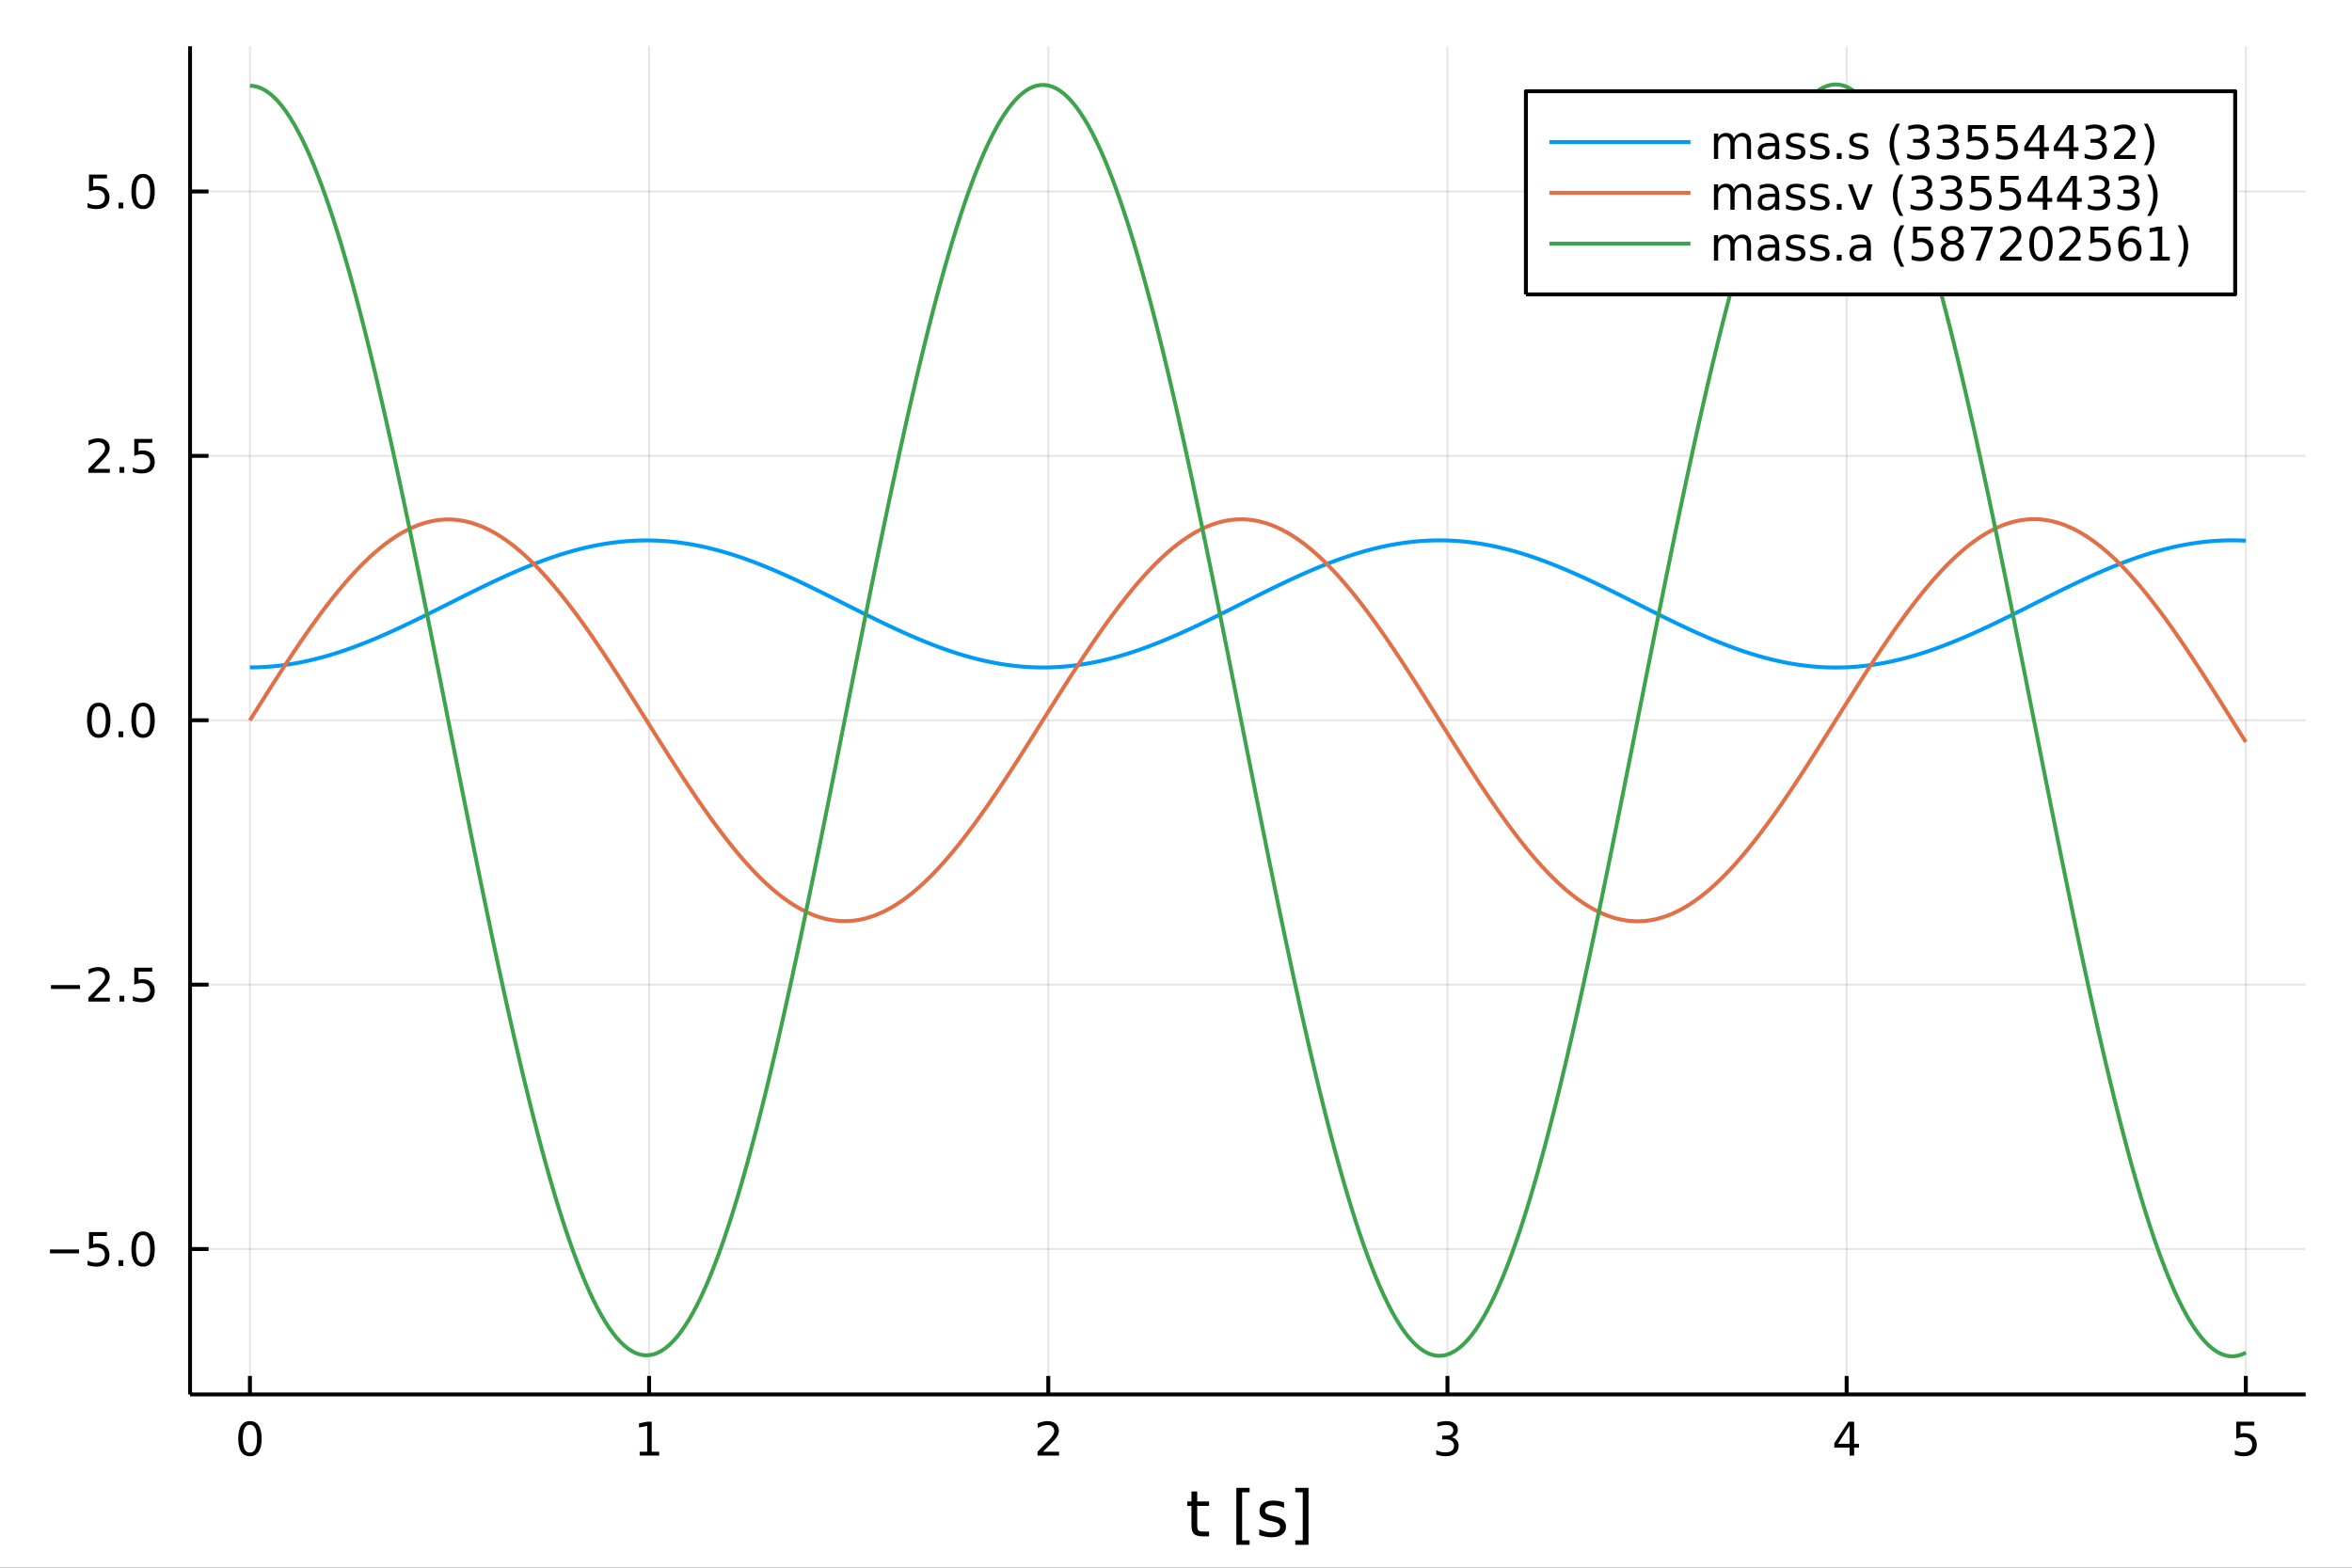 <svg xmlns="http://www.w3.org/2000/svg" xmlns:xlink="http://www.w3.org/1999/xlink" width="600" height="400" viewBox="0 0 2400 1600"><rect x="0" y="0" width="2400" height="1600" fill="#333333" stroke="none"/><defs><clipPath id="clip080"><rect width="2400" height="1600" x="0" y="0"/></clipPath></defs><path fill="#fff" fill-opacity="1" fill-rule="evenodd" d="M0 1600 L2400 1600 L2400 0 L0 0 Z" clip-path="url(#clip080)"/><defs><clipPath id="clip081"><rect width="1681" height="1600" x="480" y="0"/></clipPath></defs><path fill="#fff" fill-opacity="1" fill-rule="evenodd" d="M193.936 1423.18 L2352.76 1423.18 L2352.76 47.244 L193.936 47.244 Z" clip-path="url(#clip080)"/><defs><clipPath id="clip082"><rect width="2160" height="1377" x="193" y="47"/></clipPath></defs><polyline style="stroke:#000;stroke-linecap:butt;stroke-linejoin:round;stroke-width:2;stroke-opacity:.1;fill:none" points="255.035 1423.18 255.035 47.244" clip-path="url(#clip082)"/><polyline style="stroke:#000;stroke-linecap:butt;stroke-linejoin:round;stroke-width:2;stroke-opacity:.1;fill:none" points="662.359 1423.18 662.359 47.244" clip-path="url(#clip082)"/><polyline style="stroke:#000;stroke-linecap:butt;stroke-linejoin:round;stroke-width:2;stroke-opacity:.1;fill:none" points="1069.68 1423.18 1069.68 47.244" clip-path="url(#clip082)"/><polyline style="stroke:#000;stroke-linecap:butt;stroke-linejoin:round;stroke-width:2;stroke-opacity:.1;fill:none" points="1477.01 1423.18 1477.01 47.244" clip-path="url(#clip082)"/><polyline style="stroke:#000;stroke-linecap:butt;stroke-linejoin:round;stroke-width:2;stroke-opacity:.1;fill:none" points="1884.33 1423.18 1884.33 47.244" clip-path="url(#clip082)"/><polyline style="stroke:#000;stroke-linecap:butt;stroke-linejoin:round;stroke-width:2;stroke-opacity:.1;fill:none" points="2291.66 1423.18 2291.66 47.244" clip-path="url(#clip082)"/><polyline style="stroke:#000;stroke-linecap:butt;stroke-linejoin:round;stroke-width:4;stroke-opacity:1;fill:none" points="193.936 1423.18 2352.76 1423.18" clip-path="url(#clip080)"/><polyline style="stroke:#000;stroke-linecap:butt;stroke-linejoin:round;stroke-width:4;stroke-opacity:1;fill:none" points="255.035 1423.18 255.035 1404.28" clip-path="url(#clip080)"/><polyline style="stroke:#000;stroke-linecap:butt;stroke-linejoin:round;stroke-width:4;stroke-opacity:1;fill:none" points="662.359 1423.18 662.359 1404.28" clip-path="url(#clip080)"/><polyline style="stroke:#000;stroke-linecap:butt;stroke-linejoin:round;stroke-width:4;stroke-opacity:1;fill:none" points="1069.68 1423.18 1069.68 1404.28" clip-path="url(#clip080)"/><polyline style="stroke:#000;stroke-linecap:butt;stroke-linejoin:round;stroke-width:4;stroke-opacity:1;fill:none" points="1477.01 1423.18 1477.01 1404.28" clip-path="url(#clip080)"/><polyline style="stroke:#000;stroke-linecap:butt;stroke-linejoin:round;stroke-width:4;stroke-opacity:1;fill:none" points="1884.33 1423.18 1884.33 1404.28" clip-path="url(#clip080)"/><polyline style="stroke:#000;stroke-linecap:butt;stroke-linejoin:round;stroke-width:4;stroke-opacity:1;fill:none" points="2291.66 1423.18 2291.66 1404.28" clip-path="url(#clip080)"/><path fill="#000" fill-opacity="1" fill-rule="evenodd" d="M255.035 1454.1 Q251.424 1454.1 249.595 1457.66 Q247.789 1461.2 247.789 1468.33 Q247.789 1475.44 249.595 1479.01 Q251.424 1482.55 255.035 1482.55 Q258.669 1482.55 260.474 1479.01 Q262.303 1475.44 262.303 1468.33 Q262.303 1461.2 260.474 1457.66 Q258.669 1454.1 255.035 1454.1 M255.035 1450.39 Q260.845 1450.39 263.9 1455 Q266.979 1459.58 266.979 1468.33 Q266.979 1477.06 263.9 1481.67 Q260.845 1486.25 255.035 1486.25 Q249.225 1486.25 246.146 1481.67 Q243.09 1477.06 243.09 1468.33 Q243.09 1459.58 246.146 1455 Q249.225 1450.39 255.035 1450.39 Z" clip-path="url(#clip080)"/><path fill="#000" fill-opacity="1" fill-rule="evenodd" d="M652.741 1481.64 L660.38 1481.64 L660.38 1455.28 L652.07 1456.95 L652.07 1452.69 L660.334 1451.02 L665.01 1451.02 L665.01 1481.64 L672.648 1481.64 L672.648 1485.58 L652.741 1485.58 L652.741 1481.64 Z" clip-path="url(#clip080)"/><path fill="#000" fill-opacity="1" fill-rule="evenodd" d="M1064.34 1481.64 L1080.66 1481.64 L1080.66 1485.58 L1058.71 1485.58 L1058.71 1481.64 Q1061.37 1478.89 1065.96 1474.26 Q1070.56 1469.61 1071.74 1468.27 Q1073.99 1465.74 1074.87 1464.01 Q1075.77 1462.25 1075.77 1460.56 Q1075.77 1457.8 1073.83 1456.07 Q1071.91 1454.33 1068.8 1454.33 Q1066.61 1454.33 1064.15 1455.09 Q1061.72 1455.86 1058.94 1457.41 L1058.94 1452.69 Q1061.77 1451.55 1064.22 1450.97 Q1066.67 1450.39 1068.71 1450.39 Q1074.08 1450.39 1077.28 1453.08 Q1080.47 1455.77 1080.47 1460.26 Q1080.47 1462.39 1079.66 1464.31 Q1078.87 1466.2 1076.77 1468.8 Q1076.19 1469.47 1073.09 1472.69 Q1069.98 1475.88 1064.34 1481.64 Z" clip-path="url(#clip080)"/><path fill="#000" fill-opacity="1" fill-rule="evenodd" d="M1481.26 1466.95 Q1484.61 1467.66 1486.49 1469.93 Q1488.39 1472.2 1488.39 1475.53 Q1488.39 1480.65 1484.87 1483.45 Q1481.35 1486.25 1474.87 1486.25 Q1472.69 1486.25 1470.38 1485.81 Q1468.08 1485.39 1465.63 1484.54 L1465.63 1480.02 Q1467.58 1481.16 1469.89 1481.74 Q1472.2 1482.32 1474.73 1482.32 Q1479.13 1482.32 1481.42 1480.58 Q1483.73 1478.84 1483.73 1475.53 Q1483.73 1472.48 1481.58 1470.77 Q1479.45 1469.03 1475.63 1469.03 L1471.6 1469.03 L1471.6 1465.19 L1475.82 1465.19 Q1479.27 1465.19 1481.09 1463.82 Q1482.92 1462.43 1482.92 1459.84 Q1482.92 1457.18 1481.02 1455.77 Q1479.15 1454.33 1475.63 1454.33 Q1473.71 1454.33 1471.51 1454.75 Q1469.31 1455.16 1466.67 1456.04 L1466.67 1451.88 Q1469.33 1451.14 1471.65 1450.77 Q1473.99 1450.39 1476.05 1450.39 Q1481.37 1450.39 1484.47 1452.83 Q1487.58 1455.23 1487.58 1459.35 Q1487.58 1462.22 1485.93 1464.21 Q1484.29 1466.18 1481.26 1466.95 Z" clip-path="url(#clip080)"/><path fill="#000" fill-opacity="1" fill-rule="evenodd" d="M1887.34 1455.09 L1875.54 1473.54 L1887.34 1473.54 L1887.34 1455.09 M1886.12 1451.02 L1891.99 1451.02 L1891.99 1473.54 L1896.93 1473.54 L1896.93 1477.43 L1891.99 1477.43 L1891.99 1485.58 L1887.34 1485.58 L1887.34 1477.43 L1871.74 1477.43 L1871.74 1472.92 L1886.12 1451.02 Z" clip-path="url(#clip080)"/><path fill="#000" fill-opacity="1" fill-rule="evenodd" d="M2281.94 1451.02 L2300.29 1451.02 L2300.29 1454.96 L2286.22 1454.96 L2286.22 1463.43 Q2287.24 1463.08 2288.25 1462.92 Q2289.27 1462.73 2290.29 1462.73 Q2296.08 1462.73 2299.46 1465.9 Q2302.84 1469.08 2302.84 1474.49 Q2302.84 1480.07 2299.37 1483.17 Q2295.89 1486.25 2289.57 1486.25 Q2287.4 1486.25 2285.13 1485.88 Q2282.88 1485.51 2280.48 1484.77 L2280.48 1480.07 Q2282.56 1481.2 2284.78 1481.76 Q2287 1482.32 2289.48 1482.32 Q2293.49 1482.32 2295.82 1480.21 Q2298.16 1478.1 2298.16 1474.49 Q2298.16 1470.88 2295.82 1468.77 Q2293.49 1466.67 2289.48 1466.67 Q2287.61 1466.67 2285.73 1467.08 Q2283.88 1467.5 2281.94 1468.38 L2281.94 1451.02 Z" clip-path="url(#clip080)"/><path fill="#000" fill-opacity="1" fill-rule="evenodd" d="M1221.66 1522.27 L1221.66 1532.4 L1233.72 1532.4 L1233.72 1536.95 L1221.66 1536.95 L1221.66 1556.3 Q1221.66 1560.66 1222.83 1561.9 Q1224.04 1563.14 1227.7 1563.14 L1233.72 1563.14 L1233.72 1568.04 L1227.7 1568.04 Q1220.92 1568.04 1218.35 1565.53 Q1215.77 1562.98 1215.77 1556.3 L1215.77 1536.95 L1211.47 1536.95 L1211.47 1532.4 L1215.77 1532.4 L1215.77 1522.27 L1221.66 1522.27 Z" clip-path="url(#clip080)"/><path fill="#000" fill-opacity="1" fill-rule="evenodd" d="M1261.6 1518.52 L1275.1 1518.52 L1275.1 1523.07 L1267.46 1523.07 L1267.46 1572.09 L1275.1 1572.09 L1275.1 1576.64 L1261.6 1576.64 L1261.6 1518.52 Z" clip-path="url(#clip080)"/><path fill="#000" fill-opacity="1" fill-rule="evenodd" d="M1310.3 1533.45 L1310.3 1538.98 Q1307.82 1537.71 1305.14 1537.07 Q1302.47 1536.44 1299.6 1536.44 Q1295.24 1536.44 1293.05 1537.77 Q1290.88 1539.11 1290.88 1541.79 Q1290.88 1543.82 1292.44 1545 Q1294 1546.15 1298.71 1547.2 L1300.72 1547.64 Q1306.96 1548.98 1309.57 1551.43 Q1312.21 1553.85 1312.21 1558.21 Q1312.21 1563.17 1308.26 1566.07 Q1304.35 1568.97 1297.47 1568.97 Q1294.61 1568.97 1291.49 1568.39 Q1288.4 1567.85 1284.96 1566.74 L1284.96 1560.69 Q1288.21 1562.38 1291.36 1563.24 Q1294.51 1564.07 1297.6 1564.07 Q1301.74 1564.07 1303.97 1562.66 Q1306.19 1561.23 1306.19 1558.65 Q1306.19 1556.27 1304.57 1554.99 Q1302.98 1553.72 1297.54 1552.54 L1295.5 1552.07 Q1290.06 1550.92 1287.64 1548.56 Q1285.22 1546.18 1285.22 1542.04 Q1285.22 1537.01 1288.78 1534.27 Q1292.35 1531.54 1298.9 1531.54 Q1302.15 1531.54 1305.02 1532.01 Q1307.88 1532.49 1310.3 1533.45 Z" clip-path="url(#clip080)"/><path fill="#000" fill-opacity="1" fill-rule="evenodd" d="M1335.22 1518.52 L1335.22 1576.64 L1321.73 1576.64 L1321.73 1572.09 L1329.33 1572.09 L1329.33 1523.07 L1321.73 1523.07 L1321.73 1518.52 L1335.22 1518.52 Z" clip-path="url(#clip080)"/><polyline style="stroke:#000;stroke-linecap:butt;stroke-linejoin:round;stroke-width:2;stroke-opacity:.1;fill:none" points="193.936 1274.78 2352.76 1274.78" clip-path="url(#clip082)"/><polyline style="stroke:#000;stroke-linecap:butt;stroke-linejoin:round;stroke-width:2;stroke-opacity:.1;fill:none" points="193.936 1004.94 2352.76 1004.94" clip-path="url(#clip082)"/><polyline style="stroke:#000;stroke-linecap:butt;stroke-linejoin:round;stroke-width:2;stroke-opacity:.1;fill:none" points="193.936 735.102 2352.76 735.102" clip-path="url(#clip082)"/><polyline style="stroke:#000;stroke-linecap:butt;stroke-linejoin:round;stroke-width:2;stroke-opacity:.1;fill:none" points="193.936 465.265 2352.76 465.265" clip-path="url(#clip082)"/><polyline style="stroke:#000;stroke-linecap:butt;stroke-linejoin:round;stroke-width:2;stroke-opacity:.1;fill:none" points="193.936 195.428 2352.76 195.428" clip-path="url(#clip082)"/><polyline style="stroke:#000;stroke-linecap:butt;stroke-linejoin:round;stroke-width:4;stroke-opacity:1;fill:none" points="193.936 1423.18 193.936 47.244" clip-path="url(#clip080)"/><polyline style="stroke:#000;stroke-linecap:butt;stroke-linejoin:round;stroke-width:4;stroke-opacity:1;fill:none" points="193.936 1274.78 212.834 1274.78" clip-path="url(#clip080)"/><polyline style="stroke:#000;stroke-linecap:butt;stroke-linejoin:round;stroke-width:4;stroke-opacity:1;fill:none" points="193.936 1004.94 212.834 1004.94" clip-path="url(#clip080)"/><polyline style="stroke:#000;stroke-linecap:butt;stroke-linejoin:round;stroke-width:4;stroke-opacity:1;fill:none" points="193.936 735.102 212.834 735.102" clip-path="url(#clip080)"/><polyline style="stroke:#000;stroke-linecap:butt;stroke-linejoin:round;stroke-width:4;stroke-opacity:1;fill:none" points="193.936 465.265 212.834 465.265" clip-path="url(#clip080)"/><polyline style="stroke:#000;stroke-linecap:butt;stroke-linejoin:round;stroke-width:4;stroke-opacity:1;fill:none" points="193.936 195.428 212.834 195.428" clip-path="url(#clip080)"/><path fill="#000" fill-opacity="1" fill-rule="evenodd" d="M50.992 1275.23 L80.668 1275.23 L80.668 1279.16 L50.992 1279.16 L50.992 1275.23 Z" clip-path="url(#clip080)"/><path fill="#000" fill-opacity="1" fill-rule="evenodd" d="M90.807 1257.5 L109.163 1257.5 L109.163 1261.43 L95.089 1261.43 L95.089 1269.9 Q96.108 1269.56 97.126 1269.39 Q98.145 1269.21 99.163 1269.21 Q104.95 1269.21 108.33 1272.38 Q111.709 1275.55 111.709 1280.97 Q111.709 1286.55 108.237 1289.65 Q104.765 1292.73 98.446 1292.73 Q96.27 1292.73 94.001 1292.36 Q91.756 1291.99 89.348 1291.25 L89.348 1286.55 Q91.432 1287.68 93.654 1288.24 Q95.876 1288.79 98.353 1288.79 Q102.358 1288.79 104.696 1286.69 Q107.033 1284.58 107.033 1280.97 Q107.033 1277.36 104.696 1275.25 Q102.358 1273.14 98.353 1273.14 Q96.478 1273.14 94.603 1273.56 Q92.751 1273.98 90.807 1274.86 L90.807 1257.5 Z" clip-path="url(#clip080)"/><path fill="#000" fill-opacity="1" fill-rule="evenodd" d="M120.922 1286.18 L125.807 1286.18 L125.807 1292.06 L120.922 1292.06 L120.922 1286.18 Z" clip-path="url(#clip080)"/><path fill="#000" fill-opacity="1" fill-rule="evenodd" d="M145.992 1260.57 Q142.381 1260.57 140.552 1264.14 Q138.746 1267.68 138.746 1274.81 Q138.746 1281.92 140.552 1285.48 Q142.381 1289.02 145.992 1289.02 Q149.626 1289.02 151.431 1285.48 Q153.26 1281.92 153.26 1274.81 Q153.26 1267.68 151.431 1264.14 Q149.626 1260.57 145.992 1260.57 M145.992 1256.87 Q151.802 1256.87 154.857 1261.48 Q157.936 1266.06 157.936 1274.81 Q157.936 1283.54 154.857 1288.14 Q151.802 1292.73 145.992 1292.73 Q140.181 1292.73 137.103 1288.14 Q134.047 1283.54 134.047 1274.81 Q134.047 1266.06 137.103 1261.48 Q140.181 1256.87 145.992 1256.87 Z" clip-path="url(#clip080)"/><path fill="#000" fill-opacity="1" fill-rule="evenodd" d="M51.987 1005.39 L81.663 1005.39 L81.663 1009.33 L51.987 1009.33 L51.987 1005.39 Z" clip-path="url(#clip080)"/><path fill="#000" fill-opacity="1" fill-rule="evenodd" d="M95.784 1018.28 L112.103 1018.28 L112.103 1022.22 L90.159 1022.22 L90.159 1018.28 Q92.821 1015.53 97.404 1010.9 Q102.01 1006.25 103.191 1004.9 Q105.436 1002.38 106.316 1000.64 Q107.219 998.886 107.219 997.196 Q107.219 994.441 105.274 992.705 Q103.353 990.969 100.251 990.969 Q98.052 990.969 95.598 991.733 Q93.168 992.497 90.39 994.048 L90.39 989.325 Q93.214 988.191 95.668 987.613 Q98.121 987.034 100.159 987.034 Q105.529 987.034 108.723 989.719 Q111.918 992.404 111.918 996.895 Q111.918 999.024 111.108 1000.95 Q110.321 1002.84 108.214 1005.44 Q107.635 1006.11 104.534 1009.33 Q101.432 1012.52 95.784 1018.28 Z" clip-path="url(#clip080)"/><path fill="#000" fill-opacity="1" fill-rule="evenodd" d="M121.918 1016.34 L126.802 1016.34 L126.802 1022.22 L121.918 1022.22 L121.918 1016.34 Z" clip-path="url(#clip080)"/><path fill="#000" fill-opacity="1" fill-rule="evenodd" d="M137.033 987.659 L155.39 987.659 L155.39 991.594 L141.316 991.594 L141.316 1000.07 Q142.334 999.719 143.353 999.557 Q144.371 999.372 145.39 999.372 Q151.177 999.372 154.556 1002.54 Q157.936 1005.71 157.936 1011.13 Q157.936 1016.71 154.464 1019.81 Q150.992 1022.89 144.672 1022.89 Q142.496 1022.89 140.228 1022.52 Q137.982 1022.15 135.575 1021.41 L135.575 1016.71 Q137.658 1017.84 139.881 1018.4 Q142.103 1018.95 144.58 1018.95 Q148.584 1018.95 150.922 1016.85 Q153.26 1014.74 153.26 1011.13 Q153.26 1007.52 150.922 1005.41 Q148.584 1003.31 144.58 1003.31 Q142.705 1003.31 140.83 1003.72 Q138.978 1004.14 137.033 1005.02 L137.033 987.659 Z" clip-path="url(#clip080)"/><path fill="#000" fill-opacity="1" fill-rule="evenodd" d="M100.76 720.901 Q97.149 720.901 95.321 724.465 Q93.515 728.007 93.515 735.137 Q93.515 742.243 95.321 745.808 Q97.149 749.349 100.76 749.349 Q104.395 749.349 106.2 745.808 Q108.029 742.243 108.029 735.137 Q108.029 728.007 106.2 724.465 Q104.395 720.901 100.76 720.901 M100.76 717.197 Q106.571 717.197 109.626 721.803 Q112.705 726.387 112.705 735.137 Q112.705 743.863 109.626 748.47 Q106.571 753.053 100.76 753.053 Q94.95 753.053 91.871 748.47 Q88.816 743.863 88.816 735.137 Q88.816 726.387 91.871 721.803 Q94.95 717.197 100.76 717.197 Z" clip-path="url(#clip080)"/><path fill="#000" fill-opacity="1" fill-rule="evenodd" d="M120.922 746.502 L125.807 746.502 L125.807 752.382 L120.922 752.382 L120.922 746.502 Z" clip-path="url(#clip080)"/><path fill="#000" fill-opacity="1" fill-rule="evenodd" d="M145.992 720.901 Q142.381 720.901 140.552 724.465 Q138.746 728.007 138.746 735.137 Q138.746 742.243 140.552 745.808 Q142.381 749.349 145.992 749.349 Q149.626 749.349 151.431 745.808 Q153.26 742.243 153.26 735.137 Q153.26 728.007 151.431 724.465 Q149.626 720.901 145.992 720.901 M145.992 717.197 Q151.802 717.197 154.857 721.803 Q157.936 726.387 157.936 735.137 Q157.936 743.863 154.857 748.47 Q151.802 753.053 145.992 753.053 Q140.181 753.053 137.103 748.47 Q134.047 743.863 134.047 735.137 Q134.047 726.387 137.103 721.803 Q140.181 717.197 145.992 717.197 Z" clip-path="url(#clip080)"/><path fill="#000" fill-opacity="1" fill-rule="evenodd" d="M95.784 478.61 L112.103 478.61 L112.103 482.545 L90.159 482.545 L90.159 478.61 Q92.821 475.855 97.404 471.226 Q102.01 466.573 103.191 465.23 Q105.436 462.707 106.316 460.971 Q107.219 459.212 107.219 457.522 Q107.219 454.767 105.274 453.031 Q103.353 451.295 100.251 451.295 Q98.052 451.295 95.598 452.059 Q93.168 452.823 90.39 454.374 L90.39 449.652 Q93.214 448.517 95.668 447.939 Q98.121 447.36 100.159 447.36 Q105.529 447.36 108.723 450.045 Q111.918 452.73 111.918 457.221 Q111.918 459.351 111.108 461.272 Q110.321 463.17 108.214 465.763 Q107.635 466.434 104.534 469.651 Q101.432 472.846 95.784 478.61 Z" clip-path="url(#clip080)"/><path fill="#000" fill-opacity="1" fill-rule="evenodd" d="M121.918 476.665 L126.802 476.665 L126.802 482.545 L121.918 482.545 L121.918 476.665 Z" clip-path="url(#clip080)"/><path fill="#000" fill-opacity="1" fill-rule="evenodd" d="M137.033 447.985 L155.39 447.985 L155.39 451.92 L141.316 451.92 L141.316 460.392 Q142.334 460.045 143.353 459.883 Q144.371 459.698 145.39 459.698 Q151.177 459.698 154.556 462.869 Q157.936 466.04 157.936 471.457 Q157.936 477.036 154.464 480.138 Q150.992 483.216 144.672 483.216 Q142.496 483.216 140.228 482.846 Q137.982 482.475 135.575 481.735 L135.575 477.036 Q137.658 478.17 139.881 478.726 Q142.103 479.281 144.58 479.281 Q148.584 479.281 150.922 477.175 Q153.26 475.068 153.26 471.457 Q153.26 467.846 150.922 465.739 Q148.584 463.633 144.58 463.633 Q142.705 463.633 140.83 464.05 Q138.978 464.466 137.033 465.346 L137.033 447.985 Z" clip-path="url(#clip080)"/><path fill="#000" fill-opacity="1" fill-rule="evenodd" d="M90.807 178.148 L109.163 178.148 L109.163 182.083 L95.089 182.083 L95.089 190.555 Q96.108 190.208 97.126 190.046 Q98.145 189.861 99.163 189.861 Q104.95 189.861 108.33 193.032 Q111.709 196.203 111.709 201.62 Q111.709 207.199 108.237 210.301 Q104.765 213.379 98.446 213.379 Q96.27 213.379 94.001 213.009 Q91.756 212.639 89.348 211.898 L89.348 207.199 Q91.432 208.333 93.654 208.889 Q95.876 209.444 98.353 209.444 Q102.358 209.444 104.696 207.338 Q107.033 205.231 107.033 201.62 Q107.033 198.009 104.696 195.903 Q102.358 193.796 98.353 193.796 Q96.478 193.796 94.603 194.213 Q92.751 194.629 90.807 195.509 L90.807 178.148 Z" clip-path="url(#clip080)"/><path fill="#000" fill-opacity="1" fill-rule="evenodd" d="M120.922 206.828 L125.807 206.828 L125.807 212.708 L120.922 212.708 L120.922 206.828 Z" clip-path="url(#clip080)"/><path fill="#000" fill-opacity="1" fill-rule="evenodd" d="M145.992 181.227 Q142.381 181.227 140.552 184.791 Q138.746 188.333 138.746 195.463 Q138.746 202.569 140.552 206.134 Q142.381 209.676 145.992 209.676 Q149.626 209.676 151.431 206.134 Q153.26 202.569 153.26 195.463 Q153.26 188.333 151.431 184.791 Q149.626 181.227 145.992 181.227 M145.992 177.523 Q151.802 177.523 154.857 182.129 Q157.936 186.713 157.936 195.463 Q157.936 204.19 154.857 208.796 Q151.802 213.379 145.992 213.379 Q140.181 213.379 137.103 208.796 Q134.047 204.19 134.047 195.463 Q134.047 186.713 137.103 182.129 Q140.181 177.523 145.992 177.523 Z" clip-path="url(#clip080)"/><polyline style="stroke:#009af9;stroke-linecap:butt;stroke-linejoin:round;stroke-width:4;stroke-opacity:1;fill:none" points="255.035 681.134 259.108 681.101 263.181 681.003 267.254 680.841 271.328 680.615 275.401 680.325 279.474 679.971 283.547 679.553 287.621 679.072 291.694 678.528 295.767 677.922 299.84 677.255 303.914 676.526 307.987 675.738 312.06 674.891 316.133 673.985 320.207 673.021 324.28 672.001 328.353 670.926 332.426 669.795 336.5 668.612 340.573 667.376 344.646 666.089 348.719 664.752 352.793 663.368 356.866 661.936 360.939 660.458 365.012 658.936 369.086 657.373 373.159 655.768 377.232 654.124 381.305 652.443 385.379 650.724 389.452 648.971 393.525 647.187 397.598 645.371 401.671 643.526 405.745 641.654 409.818 639.756 413.891 637.835 417.964 635.892 422.038 633.929 426.111 631.949 430.184 629.952 434.257 627.942 438.331 625.921 442.404 623.889 446.477 621.85 450.55 619.805 454.624 617.757 458.697 615.707 462.77 613.657 466.843 611.611 470.917 609.57 474.99 607.534 479.063 605.507 483.136 603.492 487.21 601.489 491.283 599.502 495.356 597.531 499.429 595.579 503.503 593.648 507.576 591.739 511.649 589.855 515.722 587.998 519.796 586.169 523.869 584.371 527.942 582.604 532.015 580.871 536.089 579.174 540.162 577.513 544.235 575.892 548.308 574.312 552.382 572.773 556.455 571.278 560.528 569.828 564.601 568.425 568.675 567.069 572.748 565.764 576.821 564.508 580.894 563.305 584.968 562.154 589.041 561.058 593.114 560.017 597.187 559.033 601.261 558.106 605.334 557.237 609.407 556.427 613.48 555.677 617.553 554.988 621.627 554.361 625.7 553.795 629.773 553.293 633.846 552.853 637.92 552.476 641.993 552.164 646.066 551.916 650.139 551.732 654.213 551.614 658.286 551.56 662.359 551.57 666.432 551.646 670.506 551.786 674.579 551.991 678.652 552.261 682.725 552.594 686.799 552.992 690.872 553.453 694.945 553.976 699.018 554.563 703.092 555.211 707.165 555.92 711.238 556.69 715.311 557.519 719.385 558.408 723.458 559.354 727.531 560.358 731.604 561.417 735.678 562.532 739.751 563.7 743.824 564.922 747.897 566.194 751.971 567.517 756.044 568.889 760.117 570.308 764.19 571.773 768.264 573.283 772.337 574.837 776.41 576.432 780.483 578.066 784.557 579.739 788.63 581.449 792.703 583.193 796.776 584.971 800.85 586.781 804.923 588.62 808.996 590.487 813.069 592.379 817.142 594.296 821.216 596.235 825.289 598.194 829.362 600.171 833.435 602.164 837.509 604.172 841.582 606.191 845.655 608.221 849.728 610.26 853.802 612.304 857.875 614.353 861.948 616.404 866.021 618.454 870.095 620.502 874.168 622.546 878.241 624.585 882.314 626.615 886.388 628.635 890.461 630.642 894.534 632.635 898.607 634.611 902.681 636.57 906.754 638.509 910.827 640.426 914.9 642.318 918.974 644.184 923.047 646.022 927.12 647.831 931.193 649.609 935.267 651.353 939.34 653.063 943.413 654.735 947.486 656.369 951.56 657.963 955.633 659.516 959.706 661.025 963.779 662.49 967.853 663.909 971.926 665.28 975.999 666.601 980.072 667.873 984.146 669.094 988.219 670.262 992.292 671.375 996.365 672.434 1000.44 673.436 1004.51 674.382 1008.59 675.269 1012.66 676.098 1016.73 676.867 1020.8 677.575 1024.88 678.222 1028.95 678.807 1033.02 679.329 1037.1 679.789 1041.17 680.186 1045.24 680.518 1049.32 680.786 1053.39 680.99 1057.46 681.129 1061.54 681.203 1065.61 681.213 1069.68 681.157 1073.76 681.037 1077.83 680.852 1081.9 680.602 1085.98 680.289 1090.05 679.911 1094.12 679.47 1098.2 678.965 1102.27 678.398 1106.34 677.769 1110.42 677.078 1114.49 676.327 1118.56 675.516 1122.64 674.645 1126.71 673.716 1130.78 672.73 1134.86 671.688 1138.93 670.59 1143 669.437 1147.08 668.232 1151.15 666.975 1155.22 665.667 1159.3 664.31 1163.37 662.905 1167.44 661.453 1171.51 659.956 1175.59 658.415 1179.66 656.833 1183.73 655.21 1187.81 653.548 1191.88 651.849 1195.95 650.114 1200.03 648.346 1204.1 646.545 1208.17 644.714 1212.25 642.855 1216.32 640.97 1220.39 639.06 1224.47 637.127 1228.54 635.173 1232.61 633.201 1236.69 631.211 1240.76 629.207 1244.83 627.191 1248.91 625.163 1252.98 623.126 1257.05 621.082 1261.13 619.034 1265.2 616.983 1269.27 614.932 1273.35 612.882 1277.42 610.835 1281.49 608.794 1285.57 606.76 1289.64 604.736 1293.71 602.724 1297.79 600.726 1301.86 598.743 1305.93 596.777 1310.01 594.831 1314.08 592.907 1318.15 591.006 1322.22 589.131 1326.3 587.283 1330.37 585.464 1334.44 583.676 1338.52 581.92 1342.59 580.199 1346.66 578.514 1350.74 576.868 1354.81 575.26 1358.88 573.694 1362.96 572.17 1367.03 570.691 1371.1 569.257 1375.18 567.871 1379.25 566.533 1383.32 565.245 1387.4 564.007 1391.47 562.823 1395.54 561.692 1399.62 560.615 1403.69 559.595 1407.76 558.631 1411.84 557.725 1415.91 556.878 1419.98 556.09 1424.06 555.362 1428.13 554.696 1432.2 554.092 1436.28 553.549 1440.35 553.07 1444.42 552.653 1448.5 552.301 1452.57 552.013 1456.64 551.789 1460.72 551.629 1464.79 551.535 1468.86 551.505 1472.93 551.54 1477.01 551.641 1481.08 551.805 1485.15 552.035 1489.23 552.329 1493.3 552.687 1497.37 553.109 1501.45 553.594 1505.52 554.141 1509.59 554.752 1513.67 555.423 1517.74 556.156 1521.81 556.949 1525.89 557.802 1529.96 558.713 1534.03 559.682 1538.11 560.707 1542.18 561.788 1546.25 562.924 1550.33 564.114 1554.4 565.355 1558.47 566.648 1562.55 567.99 1566.62 569.381 1570.69 570.819 1574.77 572.303 1578.84 573.831 1582.91 575.401 1586.99 577.012 1591.06 578.662 1595.13 580.351 1599.21 582.076 1603.28 583.835 1607.35 585.626 1611.43 587.448 1615.5 589.299 1619.57 591.177 1623.65 593.081 1627.72 595.007 1631.79 596.956 1635.86 598.923 1639.94 600.908 1644.01 602.908 1648.08 604.923 1652.16 606.948 1656.23 608.983 1660.3 611.026 1664.38 613.074 1668.45 615.124 1672.52 617.176 1676.6 619.228 1680.67 621.277 1684.74 623.321 1688.82 625.358 1692.89 627.386 1696.96 629.402 1701.04 631.406 1705.11 633.395 1709.18 635.367 1713.26 637.32 1717.33 639.252 1721.4 641.161 1725.48 643.045 1729.55 644.903 1733.62 646.732 1737.7 648.531 1741.77 650.297 1745.84 652.03 1749.92 653.726 1753.99 655.386 1758.06 657.006 1762.14 658.587 1766.21 660.124 1770.28 661.618 1774.36 663.067 1778.43 664.468 1782.5 665.822 1786.57 667.127 1790.65 668.38 1794.72 669.582 1798.79 670.73 1802.87 671.824 1806.94 672.862 1811.01 673.844 1815.09 674.769 1819.16 675.635 1823.23 676.442 1827.31 677.188 1831.38 677.874 1835.45 678.498 1839.53 679.06 1843.6 679.56 1847.67 679.996 1851.75 680.368 1855.82 680.677 1859.89 680.921 1863.97 681.1 1868.04 681.215 1872.11 681.265 1876.19 681.25 1880.26 681.17 1884.33 681.025 1888.41 680.816 1892.48 680.542 1896.55 680.204 1900.63 679.802 1904.7 679.336 1908.77 678.808 1912.85 678.217 1916.92 677.564 1920.99 676.85 1925.07 676.075 1929.14 675.241 1933.21 674.347 1937.28 673.396 1941.36 672.388 1945.43 671.323 1949.5 670.204 1953.58 669.03 1957.65 667.804 1961.72 666.527 1965.8 665.2 1969.87 663.823 1973.94 662.399 1978.02 660.929 1982.09 659.414 1986.16 657.856 1990.24 656.257 1994.31 654.618 1998.38 652.94 2002.46 651.226 2006.53 649.477 2010.6 647.695 2014.68 645.882 2018.75 644.039 2022.82 642.168 2026.9 640.272 2030.97 638.351 2035.04 636.408 2039.12 634.446 2043.19 632.466 2047.26 630.469 2051.34 628.458 2055.41 626.435 2059.48 624.402 2063.56 622.361 2067.63 620.314 2071.7 618.263 2075.78 616.21 2079.85 614.157 2083.92 612.106 2087.99 610.06 2092.07 608.02 2096.14 605.988 2100.21 603.967 2104.29 601.958 2108.36 599.963 2112.43 597.985 2116.51 596.025 2120.58 594.086 2124.65 592.169 2128.73 590.276 2132.8 588.409 2136.87 586.57 2140.95 584.761 2145.02 582.984 2149.09 581.24 2153.17 579.531 2157.24 577.859 2161.31 576.225 2165.39 574.632 2169.46 573.08 2173.53 571.572 2177.61 570.109 2181.68 568.692 2185.75 567.322 2189.83 566.002 2193.9 564.732 2197.97 563.513 2202.05 562.348 2206.12 561.237 2210.19 560.18 2214.27 559.18 2218.34 558.237 2222.41 557.353 2226.49 556.527 2230.56 555.762 2234.63 555.056 2238.71 554.413 2242.78 553.831 2246.85 553.311 2250.92 552.855 2255 552.463 2259.07 552.135 2263.14 551.87 2267.22 551.67 2271.29 551.535 2275.36 551.465 2279.44 551.46 2283.51 551.52 2287.58 551.645 2291.66 551.834" clip-path="url(#clip082)"/><polyline style="stroke:#e26f46;stroke-linecap:butt;stroke-linejoin:round;stroke-width:4;stroke-opacity:1;fill:none" points="255.035 735.102 259.108 728.627 263.181 722.162 267.254 715.709 271.328 709.276 275.401 702.868 279.474 696.49 283.547 690.15 287.621 683.853 291.694 677.608 295.767 671.421 299.84 665.299 303.914 659.246 307.987 653.268 312.06 647.372 316.133 641.565 320.207 635.85 324.28 630.234 328.353 624.724 332.426 619.324 336.5 614.039 340.573 608.875 344.646 603.837 348.719 598.931 352.793 594.16 356.866 589.53 360.939 585.047 365.012 580.711 369.086 576.529 373.159 572.504 377.232 568.641 381.305 564.946 385.379 561.421 389.452 558.072 393.525 554.894 397.598 551.896 401.671 549.081 405.745 546.453 409.818 544.015 413.891 541.77 417.964 539.717 422.038 537.858 426.111 536.196 430.184 534.733 434.257 533.472 438.331 532.414 442.404 531.559 446.477 530.907 450.55 530.459 454.624 530.216 458.697 530.179 462.77 530.347 466.843 530.72 470.917 531.298 474.99 532.08 479.063 533.065 483.136 534.252 487.21 535.641 491.283 537.229 495.356 539.014 499.429 540.997 503.503 543.173 507.576 545.542 511.649 548.101 515.722 550.846 519.796 553.775 523.869 556.886 527.942 560.176 532.015 563.641 536.089 567.277 540.162 571.081 544.235 575.049 548.308 579.177 552.382 583.461 556.455 587.898 560.528 592.481 564.601 597.208 568.675 602.072 572.748 607.069 576.821 612.193 580.894 617.442 584.968 622.809 589.041 628.288 593.114 633.873 597.187 639.56 601.261 645.342 605.334 651.214 609.407 657.171 613.48 663.206 617.553 669.313 621.627 675.485 625.7 681.716 629.773 688 633.846 694.334 637.92 700.708 641.993 707.116 646.066 713.553 650.139 720.01 654.213 726.482 658.286 732.963 662.359 739.447 666.432 745.927 670.506 752.396 674.579 758.848 678.652 765.274 682.725 771.67 686.799 778.032 690.872 784.351 694.945 790.62 699.018 796.834 703.092 802.985 707.165 809.068 711.238 815.077 715.311 821.007 719.385 826.852 723.458 832.604 727.531 838.259 731.604 843.81 735.678 849.251 739.751 854.58 743.824 859.79 747.897 864.874 751.971 869.829 756.044 874.649 760.117 879.328 764.19 883.863 768.264 888.25 772.337 892.485 776.41 896.562 780.483 900.477 784.557 904.226 788.63 907.805 792.703 911.212 796.776 914.444 800.85 917.496 804.923 920.366 808.996 923.049 813.069 925.545 817.142 927.849 821.216 929.962 825.289 931.88 829.362 933.601 833.435 935.123 837.509 936.445 841.582 937.565 845.655 938.483 849.728 939.197 853.802 939.708 857.875 940.013 861.948 940.114 866.021 940.009 870.095 939.699 874.168 939.184 878.241 938.466 882.314 937.544 886.388 936.419 890.461 935.093 894.534 933.566 898.607 931.841 902.681 929.92 906.754 927.803 910.827 925.493 914.9 922.993 918.974 920.305 923.047 917.432 927.12 914.376 931.193 911.14 935.267 907.728 939.34 904.144 943.413 900.391 947.486 896.472 951.56 892.392 955.633 888.154 959.706 883.763 963.779 879.223 967.853 874.539 971.926 869.715 975.999 864.758 980.072 859.67 984.146 854.456 988.219 849.124 992.292 843.677 996.365 838.122 1000.44 832.465 1004.51 826.71 1008.59 820.862 1012.66 814.928 1016.73 808.915 1020.8 802.827 1024.88 796.673 1028.95 790.458 1033.02 784.186 1037.1 777.864 1041.17 771.499 1045.24 765.099 1049.32 758.668 1053.39 752.215 1057.46 745.745 1061.54 739.262 1065.61 732.775 1069.68 726.291 1073.76 719.815 1077.83 713.356 1081.9 706.919 1085.98 700.509 1090.05 694.133 1094.12 687.797 1098.2 681.51 1102.27 675.276 1106.34 669.103 1110.42 662.996 1114.49 656.96 1118.56 651.002 1122.64 645.128 1126.71 639.344 1130.78 633.656 1134.86 628.071 1138.93 622.592 1143 617.225 1147.08 611.975 1151.15 606.849 1155.22 601.852 1159.3 596.988 1163.37 592.264 1167.44 587.68 1171.51 583.244 1175.59 578.96 1179.66 574.832 1183.73 570.865 1187.81 567.063 1191.88 563.429 1195.95 559.966 1200.03 556.677 1204.1 553.568 1208.17 550.64 1212.25 547.897 1216.32 545.343 1220.39 542.977 1224.47 540.802 1228.54 538.823 1232.61 537.04 1236.69 535.455 1240.76 534.071 1244.83 532.887 1248.91 531.905 1252.98 531.127 1257.05 530.553 1261.13 530.183 1265.2 530.019 1269.27 530.06 1273.35 530.306 1277.42 530.757 1281.49 531.412 1285.57 532.271 1289.64 533.334 1293.71 534.598 1297.79 536.063 1301.86 537.726 1305.93 539.588 1310.01 541.645 1314.08 543.896 1318.15 546.337 1322.22 548.968 1326.3 551.785 1330.37 554.786 1334.44 557.967 1338.52 561.326 1342.59 564.858 1346.66 568.56 1350.74 572.429 1354.81 576.461 1358.88 580.653 1362.96 584.998 1367.03 589.494 1371.1 594.135 1375.18 598.917 1379.25 603.836 1383.32 608.886 1387.4 614.063 1391.47 619.361 1395.54 624.775 1399.62 630.298 1403.69 635.926 1407.76 641.654 1411.84 647.477 1415.91 653.387 1419.98 659.378 1424.06 665.445 1428.13 671.581 1432.2 677.781 1436.28 684.039 1440.35 690.348 1444.42 696.703 1448.5 703.095 1452.57 709.519 1456.64 715.967 1460.72 722.437 1464.79 728.92 1468.86 735.408 1472.93 741.896 1477.01 748.377 1481.08 754.844 1485.15 761.292 1489.23 767.714 1493.3 774.105 1497.37 780.456 1501.45 786.761 1505.52 793.014 1509.59 799.208 1513.67 805.34 1517.74 811.402 1521.81 817.387 1525.89 823.29 1529.96 829.105 1534.03 834.824 1538.11 840.444 1542.18 845.96 1546.25 851.365 1550.33 856.654 1554.4 861.821 1558.47 866.86 1562.55 871.767 1566.62 876.538 1570.69 881.169 1574.77 885.653 1578.84 889.987 1582.91 894.165 1586.99 898.183 1591.06 902.038 1595.13 905.728 1599.21 909.246 1603.28 912.591 1607.35 915.757 1611.43 918.743 1615.5 921.544 1619.57 924.159 1623.65 926.586 1627.72 928.821 1631.79 930.862 1635.86 932.707 1639.94 934.354 1644.01 935.801 1648.08 937.049 1652.16 938.094 1656.23 938.936 1660.3 939.574 1664.38 940.008 1668.45 940.236 1672.52 940.258 1676.6 940.076 1680.67 939.689 1684.74 939.097 1688.82 938.301 1692.89 937.302 1696.96 936.1 1701.04 934.697 1705.11 933.094 1709.18 931.294 1713.26 929.297 1717.33 927.105 1721.4 924.722 1725.48 922.149 1729.55 919.388 1733.62 916.443 1737.7 913.316 1741.77 910.012 1745.84 906.532 1749.92 902.881 1753.99 899.062 1758.06 895.078 1762.14 890.934 1766.21 886.635 1770.28 882.184 1774.36 877.586 1778.43 872.846 1782.5 867.967 1786.57 862.955 1790.65 857.814 1794.72 852.552 1798.79 847.172 1802.87 841.681 1806.94 836.082 1811.01 830.381 1815.09 824.585 1819.16 818.7 1823.23 812.731 1827.31 806.685 1831.38 800.568 1835.45 794.384 1839.53 788.141 1843.6 781.844 1847.67 775.501 1851.75 769.118 1855.82 762.701 1859.89 756.256 1863.97 749.789 1868.04 743.307 1872.11 736.818 1876.19 730.326 1880.26 723.841 1884.33 717.367 1888.41 710.909 1892.48 704.475 1896.55 698.071 1900.63 691.705 1904.7 685.383 1908.77 679.111 1912.85 672.895 1916.92 666.74 1920.99 660.653 1925.07 654.641 1929.14 648.709 1933.21 642.865 1937.28 637.114 1941.36 631.459 1945.43 625.907 1949.5 620.465 1953.58 615.137 1957.65 609.93 1961.72 604.849 1965.8 599.899 1969.87 595.082 1973.94 590.405 1978.02 585.873 1982.09 581.49 1986.16 577.262 1990.24 573.193 1994.31 569.284 1998.38 565.541 2002.46 561.967 2006.53 558.567 2010.6 555.343 2014.68 552.3 2018.75 549.441 2022.82 546.765 2026.9 544.278 2030.97 541.983 2035.04 539.88 2039.12 537.973 2043.19 536.264 2047.26 534.754 2051.34 533.443 2055.41 532.334 2059.48 531.428 2063.56 530.726 2067.63 530.229 2071.7 529.937 2075.78 529.85 2079.85 529.968 2083.92 530.291 2087.99 530.82 2092.07 531.553 2096.14 532.489 2100.21 533.629 2104.29 534.97 2108.36 536.511 2112.43 538.251 2116.51 540.188 2120.58 542.32 2124.65 544.644 2128.73 547.16 2132.8 549.863 2136.87 552.752 2140.95 555.824 2145.02 559.075 2149.09 562.501 2153.17 566.101 2157.24 569.87 2161.31 573.804 2165.39 577.9 2169.46 582.153 2173.53 586.559 2177.61 591.113 2181.68 595.812 2185.75 600.65 2189.83 605.623 2193.9 610.726 2197.97 615.953 2202.05 621.298 2206.12 626.758 2210.19 632.327 2214.27 637.998 2218.34 643.767 2222.41 649.628 2226.49 655.573 2230.56 661.597 2234.63 667.696 2238.71 673.863 2242.78 680.091 2246.85 686.374 2250.92 692.705 2255 699.079 2259.07 705.488 2263.14 711.928 2267.22 718.392 2271.29 724.872 2275.36 731.362 2279.44 737.856 2283.51 744.346 2287.58 750.828 2291.66 757.295" clip-path="url(#clip082)"/><polyline style="stroke:#3da44d;stroke-linecap:butt;stroke-linejoin:round;stroke-width:4;stroke-opacity:1;fill:none" points="255.035 87.493 259.108 87.831 263.181 88.807 267.254 90.426 271.328 92.688 275.401 95.59 279.474 99.132 283.547 103.309 287.621 108.12 291.694 113.558 295.767 119.618 299.84 126.293 303.914 133.576 307.987 141.457 312.06 149.932 316.133 158.993 320.207 168.627 324.28 178.825 328.353 189.582 332.426 200.887 336.5 212.72 340.573 225.077 344.646 237.947 348.719 251.315 352.793 265.162 356.866 279.482 360.939 294.26 365.012 309.475 369.086 325.11 373.159 341.155 377.232 357.593 381.305 374.412 385.379 391.595 389.452 409.126 393.525 426.973 397.598 445.128 401.671 463.574 405.745 482.295 409.818 501.273 413.891 520.49 417.964 539.922 422.038 559.548 426.111 579.352 430.184 599.314 434.257 619.414 438.331 639.63 442.404 659.944 446.477 680.337 450.55 700.787 454.624 721.272 458.697 741.771 462.77 762.263 466.843 782.725 470.917 803.142 474.99 823.497 479.063 843.763 483.136 863.92 487.21 883.947 491.283 903.823 495.356 923.526 499.429 943.048 503.503 962.362 507.576 981.449 511.649 1000.29 515.722 1018.86 519.796 1037.15 523.869 1055.13 527.942 1072.8 532.015 1090.13 536.089 1107.1 540.162 1123.7 544.235 1139.91 548.308 1155.72 552.382 1171.1 556.455 1186.06 560.528 1200.56 564.601 1214.59 568.675 1228.14 572.748 1241.2 576.821 1253.75 580.894 1265.79 584.968 1277.3 589.041 1288.26 593.114 1298.67 597.187 1308.51 601.261 1317.78 605.334 1326.47 609.407 1334.57 613.48 1342.07 617.553 1348.96 621.627 1355.23 625.7 1360.89 629.773 1365.91 633.846 1370.31 637.92 1374.07 641.993 1377.2 646.066 1379.68 650.139 1381.51 654.213 1382.7 658.286 1383.24 662.359 1383.13 666.432 1382.38 670.506 1380.98 674.579 1378.93 678.652 1376.23 682.725 1372.89 686.799 1368.92 690.872 1364.31 694.945 1359.07 699.018 1353.21 703.092 1346.73 707.165 1339.64 711.238 1331.94 715.311 1323.64 719.385 1314.76 723.458 1305.29 727.531 1295.26 731.604 1284.66 735.678 1273.52 739.751 1261.83 743.824 1249.62 747.897 1236.9 751.971 1223.67 756.044 1209.95 760.117 1195.76 764.19 1181.1 768.264 1166 772.337 1150.47 776.41 1134.52 780.483 1118.17 784.557 1101.45 788.63 1084.35 792.703 1066.9 796.776 1049.12 800.85 1031.03 804.923 1012.64 808.996 993.971 813.069 975.046 817.142 955.882 821.216 936.493 825.289 916.901 829.362 897.128 833.435 877.193 837.509 857.118 841.582 836.924 845.655 816.623 849.728 796.239 853.802 775.793 857.875 755.307 861.948 734.803 866.021 714.3 870.095 693.82 874.168 673.375 878.241 652.992 882.314 632.691 886.388 612.493 890.461 592.419 894.534 572.491 898.607 552.723 902.681 533.134 906.754 513.747 910.827 494.581 914.9 475.658 918.974 456.996 923.047 438.616 927.12 420.524 931.193 402.748 935.267 385.304 939.34 368.21 943.413 351.486 947.486 335.148 951.56 319.208 955.633 303.681 959.706 288.585 963.779 273.936 967.853 259.75 971.926 246.041 975.999 232.825 980.072 220.105 984.146 207.9 988.219 196.222 992.292 185.084 996.365 174.498 1000.44 164.475 1004.51 155.022 1008.59 146.146 1012.66 137.86 1016.73 130.171 1020.8 123.088 1024.88 116.619 1028.95 110.77 1033.02 105.543 1037.1 100.946 1041.17 96.982 1045.24 93.658 1049.32 90.976 1053.39 88.94 1057.46 87.55 1061.54 86.807 1065.61 86.712 1069.68 87.266 1073.76 88.469 1077.83 90.318 1081.9 92.814 1085.98 95.952 1090.05 99.729 1094.12 104.142 1098.2 109.186 1102.27 114.857 1106.34 121.148 1110.42 128.054 1114.49 135.568 1118.56 143.681 1122.64 152.387 1126.71 161.675 1130.78 171.537 1134.86 181.962 1138.93 192.941 1143 204.464 1147.08 216.518 1151.15 229.091 1155.22 242.17 1159.3 255.741 1163.37 269.791 1167.44 284.309 1171.51 299.279 1175.59 314.685 1179.66 330.511 1183.73 346.741 1187.81 363.358 1191.88 380.349 1195.95 397.697 1200.03 415.383 1204.1 433.388 1208.17 451.695 1212.25 470.283 1216.32 489.135 1220.39 508.238 1224.47 527.568 1228.54 547.106 1232.61 566.832 1236.69 586.725 1240.76 606.764 1244.83 626.932 1248.91 647.213 1252.98 667.582 1257.05 688.018 1261.13 708.501 1265.2 729.008 1269.27 749.519 1273.35 770.02 1277.42 790.488 1281.49 810.901 1285.57 831.237 1289.64 851.476 1293.71 871.596 1297.79 891.579 1301.86 911.411 1305.93 931.066 1310.01 950.526 1314.08 969.769 1318.15 988.775 1322.22 1007.53 1326.3 1026.01 1330.37 1044.2 1334.44 1062.08 1338.52 1079.64 1342.59 1096.85 1346.66 1113.69 1350.74 1130.16 1354.81 1146.23 1358.88 1161.9 1362.96 1177.14 1367.03 1191.93 1371.1 1206.27 1375.18 1220.13 1379.25 1233.51 1383.32 1246.39 1387.4 1258.76 1391.47 1270.61 1395.54 1281.92 1399.62 1292.68 1403.69 1302.89 1407.76 1312.52 1411.84 1321.59 1415.91 1330.06 1419.98 1337.94 1424.06 1345.21 1428.13 1351.88 1432.2 1357.92 1436.28 1363.35 1440.35 1368.14 1444.42 1372.31 1448.5 1375.83 1452.57 1378.71 1456.64 1380.95 1460.72 1382.54 1464.79 1383.49 1468.86 1383.79 1472.93 1383.43 1477.01 1382.43 1481.08 1380.78 1485.15 1378.49 1489.23 1375.55 1493.3 1371.97 1497.37 1367.75 1501.45 1362.9 1505.52 1357.42 1509.59 1351.32 1513.67 1344.6 1517.74 1337.28 1521.81 1329.35 1525.89 1320.82 1529.96 1311.71 1534.03 1302.02 1538.11 1291.77 1542.18 1280.95 1546.25 1269.6 1550.33 1257.7 1554.4 1245.28 1558.47 1232.36 1562.55 1218.93 1566.62 1205.02 1570.69 1190.64 1574.77 1175.81 1578.84 1160.53 1582.91 1144.83 1586.99 1128.72 1591.06 1112.21 1595.13 1095.33 1599.21 1078.08 1603.28 1060.49 1607.35 1042.58 1611.43 1024.36 1615.5 1005.85 1619.57 987.069 1623.65 968.032 1627.72 948.763 1631.79 929.28 1635.86 909.604 1639.94 889.756 1644.01 869.754 1648.08 849.612 1652.16 829.355 1656.23 809.003 1660.3 788.578 1664.38 768.102 1668.45 747.594 1672.52 727.073 1676.6 706.556 1680.67 686.066 1684.74 665.627 1688.82 645.257 1692.89 624.98 1696.96 604.816 1701.04 584.776 1705.11 564.885 1709.18 545.165 1713.26 525.635 1717.33 506.316 1721.4 487.229 1725.48 468.39 1729.55 449.812 1733.62 431.52 1737.7 413.531 1741.77 395.865 1745.84 378.541 1749.92 361.576 1753.99 344.98 1758.06 328.773 1762.14 312.972 1766.21 297.594 1770.28 282.656 1774.36 268.172 1778.43 254.156 1782.5 240.616 1786.57 227.571 1790.65 215.033 1794.72 203.017 1798.79 191.535 1802.87 180.599 1806.94 170.215 1811.01 160.394 1815.09 151.148 1819.16 142.487 1823.23 134.42 1827.31 126.955 1831.38 120.1 1835.45 113.856 1839.53 108.234 1843.6 103.24 1847.67 98.878 1851.75 95.153 1855.82 92.07 1859.89 89.63 1863.97 87.834 1868.04 86.685 1872.11 86.186 1876.19 86.336 1880.26 87.136 1884.33 88.585 1888.41 90.68 1892.48 93.419 1896.55 96.801 1900.63 100.821 1904.7 105.476 1908.77 110.762 1912.85 116.672 1916.92 123.201 1920.99 130.342 1925.07 138.089 1929.14 146.432 1933.21 155.365 1937.28 164.877 1941.36 174.961 1945.43 185.606 1949.5 196.801 1953.58 208.534 1957.65 220.794 1961.72 233.567 1965.8 246.843 1969.87 260.609 1973.94 274.85 1978.02 289.552 1982.09 304.699 1986.16 320.276 1990.24 336.266 1994.31 352.658 1998.38 369.434 2002.46 386.576 2006.53 404.067 2010.6 421.887 2014.68 440.02 2018.75 458.447 2022.82 477.156 2026.9 496.123 2030.97 515.329 2035.04 534.754 2039.12 554.378 2043.19 574.18 2047.26 594.147 2051.34 614.258 2055.41 634.489 2059.48 654.821 2063.56 675.232 2067.63 695.7 2071.7 716.207 2075.78 736.738 2079.85 757.269 2083.92 777.777 2087.99 798.241 2092.07 818.641 2096.14 838.954 2100.21 859.166 2104.29 879.258 2108.36 899.205 2112.43 918.988 2116.51 938.586 2120.58 957.978 2124.65 977.144 2128.73 996.075 2132.8 1014.75 2136.87 1033.14 2140.95 1051.23 2145.02 1069 2149.09 1086.44 2153.17 1103.52 2157.24 1120.25 2161.31 1136.58 2165.39 1152.52 2169.46 1168.03 2173.53 1183.12 2177.61 1197.75 2181.68 1211.92 2185.75 1225.62 2189.83 1238.82 2193.9 1251.52 2197.97 1263.71 2202.05 1275.36 2206.12 1286.47 2210.19 1297.03 2214.27 1307.04 2218.34 1316.47 2222.41 1325.31 2226.49 1333.57 2230.56 1341.22 2234.63 1348.27 2238.71 1354.71 2242.78 1360.53 2246.85 1365.72 2250.92 1370.28 2255 1374.21 2259.07 1377.49 2263.14 1380.14 2267.22 1382.13 2271.29 1383.48 2275.36 1384.19 2279.44 1384.24 2283.51 1383.64 2287.58 1382.39 2291.66 1380.5" clip-path="url(#clip082)"/><path fill="#fff" fill-opacity="1" fill-rule="evenodd" d="M1557.04 300.469 L2280.8 300.469 L2280.8 93.109 L1557.04 93.109 Z" clip-path="url(#clip080)"/><polyline style="stroke:#000;stroke-linecap:butt;stroke-linejoin:round;stroke-width:4;stroke-opacity:1;fill:none" points="1557.04 300.469 2280.8 300.469 2280.8 93.109 1557.04 93.109 1557.04 300.469" clip-path="url(#clip080)"/><polyline style="stroke:#009af9;stroke-linecap:butt;stroke-linejoin:round;stroke-width:4;stroke-opacity:1;fill:none" points="1581.03 144.949 1724.95 144.949" clip-path="url(#clip080)"/><path fill="#000" fill-opacity="1" fill-rule="evenodd" d="M1769.28 141.28 Q1770.88 138.409 1773.1 137.044 Q1775.32 135.678 1778.33 135.678 Q1782.38 135.678 1784.58 138.525 Q1786.78 141.349 1786.78 146.581 L1786.78 162.229 L1782.5 162.229 L1782.5 146.719 Q1782.5 142.993 1781.18 141.187 Q1779.86 139.382 1777.15 139.382 Q1773.84 139.382 1771.92 141.581 Q1770 143.78 1770 147.576 L1770 162.229 L1765.72 162.229 L1765.72 146.719 Q1765.72 142.969 1764.4 141.187 Q1763.08 139.382 1760.32 139.382 Q1757.06 139.382 1755.14 141.604 Q1753.22 143.803 1753.22 147.576 L1753.22 162.229 L1748.94 162.229 L1748.94 136.303 L1753.22 136.303 L1753.22 140.331 Q1754.68 137.946 1756.71 136.812 Q1758.75 135.678 1761.55 135.678 Q1764.37 135.678 1766.34 137.113 Q1768.33 138.548 1769.28 141.28 Z" clip-path="url(#clip080)"/><path fill="#000" fill-opacity="1" fill-rule="evenodd" d="M1807.06 149.196 Q1801.9 149.196 1799.91 150.377 Q1797.92 151.557 1797.92 154.405 Q1797.92 156.673 1799.4 158.016 Q1800.9 159.335 1803.47 159.335 Q1807.01 159.335 1809.14 156.835 Q1811.3 154.312 1811.3 150.145 L1811.3 149.196 L1807.06 149.196 M1815.56 147.437 L1815.56 162.229 L1811.3 162.229 L1811.3 158.293 Q1809.84 160.655 1807.66 161.789 Q1805.49 162.9 1802.34 162.9 Q1798.36 162.9 1796 160.678 Q1793.66 158.432 1793.66 154.682 Q1793.66 150.307 1796.57 148.085 Q1799.51 145.863 1805.32 145.863 L1811.3 145.863 L1811.3 145.446 Q1811.3 142.507 1809.35 140.909 Q1807.43 139.289 1803.93 139.289 Q1801.71 139.289 1799.61 139.821 Q1797.5 140.354 1795.56 141.419 L1795.56 137.483 Q1797.89 136.581 1800.09 136.141 Q1802.29 135.678 1804.37 135.678 Q1810 135.678 1812.78 138.594 Q1815.56 141.511 1815.56 147.437 Z" clip-path="url(#clip080)"/><path fill="#000" fill-opacity="1" fill-rule="evenodd" d="M1840.86 137.067 L1840.86 141.094 Q1839.05 140.169 1837.11 139.706 Q1835.16 139.243 1833.08 139.243 Q1829.91 139.243 1828.31 140.215 Q1826.74 141.187 1826.74 143.131 Q1826.74 144.613 1827.87 145.469 Q1829 146.303 1832.43 147.067 L1833.89 147.391 Q1838.43 148.363 1840.32 150.145 Q1842.24 151.905 1842.24 155.076 Q1842.24 158.687 1839.37 160.793 Q1836.53 162.9 1831.53 162.9 Q1829.44 162.9 1827.18 162.483 Q1824.93 162.09 1822.43 161.28 L1822.43 156.881 Q1824.79 158.108 1827.08 158.733 Q1829.37 159.335 1831.62 159.335 Q1834.63 159.335 1836.25 158.317 Q1837.87 157.275 1837.87 155.4 Q1837.87 153.664 1836.69 152.738 Q1835.53 151.812 1831.57 150.956 L1830.09 150.608 Q1826.13 149.775 1824.37 148.062 Q1822.62 146.326 1822.62 143.317 Q1822.62 139.659 1825.21 137.669 Q1827.8 135.678 1832.57 135.678 Q1834.93 135.678 1837.01 136.025 Q1839.1 136.372 1840.86 137.067 Z" clip-path="url(#clip080)"/><path fill="#000" fill-opacity="1" fill-rule="evenodd" d="M1865.55 137.067 L1865.55 141.094 Q1863.75 140.169 1861.8 139.706 Q1859.86 139.243 1857.78 139.243 Q1854.61 139.243 1853.01 140.215 Q1851.43 141.187 1851.43 143.131 Q1851.43 144.613 1852.57 145.469 Q1853.7 146.303 1857.13 147.067 L1858.59 147.391 Q1863.12 148.363 1865.02 150.145 Q1866.94 151.905 1866.94 155.076 Q1866.94 158.687 1864.07 160.793 Q1861.23 162.9 1856.23 162.9 Q1854.14 162.9 1851.87 162.483 Q1849.63 162.09 1847.13 161.28 L1847.13 156.881 Q1849.49 158.108 1851.78 158.733 Q1854.07 159.335 1856.32 159.335 Q1859.33 159.335 1860.95 158.317 Q1862.57 157.275 1862.57 155.4 Q1862.57 153.664 1861.39 152.738 Q1860.23 151.812 1856.27 150.956 L1854.79 150.608 Q1850.83 149.775 1849.07 148.062 Q1847.31 146.326 1847.31 143.317 Q1847.31 139.659 1849.91 137.669 Q1852.5 135.678 1857.27 135.678 Q1859.63 135.678 1861.71 136.025 Q1863.8 136.372 1865.55 137.067 Z" clip-path="url(#clip080)"/><path fill="#000" fill-opacity="1" fill-rule="evenodd" d="M1874.33 156.349 L1879.21 156.349 L1879.21 162.229 L1874.33 162.229 L1874.33 156.349 Z" clip-path="url(#clip080)"/><path fill="#000" fill-opacity="1" fill-rule="evenodd" d="M1905.32 137.067 L1905.32 141.094 Q1903.52 140.169 1901.57 139.706 Q1899.63 139.243 1897.55 139.243 Q1894.37 139.243 1892.78 140.215 Q1891.2 141.187 1891.2 143.131 Q1891.2 144.613 1892.34 145.469 Q1893.47 146.303 1896.9 147.067 L1898.36 147.391 Q1902.89 148.363 1904.79 150.145 Q1906.71 151.905 1906.71 155.076 Q1906.71 158.687 1903.84 160.793 Q1900.99 162.9 1895.99 162.9 Q1893.91 162.9 1891.64 162.483 Q1889.4 162.09 1886.9 161.28 L1886.9 156.881 Q1889.26 158.108 1891.55 158.733 Q1893.84 159.335 1896.09 159.335 Q1899.1 159.335 1900.72 158.317 Q1902.34 157.275 1902.34 155.4 Q1902.34 153.664 1901.16 152.738 Q1900 151.812 1896.04 150.956 L1894.56 150.608 Q1890.6 149.775 1888.84 148.062 Q1887.08 146.326 1887.08 143.317 Q1887.08 139.659 1889.68 137.669 Q1892.27 135.678 1897.04 135.678 Q1899.4 135.678 1901.48 136.025 Q1903.56 136.372 1905.32 137.067 Z" clip-path="url(#clip080)"/><path fill="#000" fill-opacity="1" fill-rule="evenodd" d="M1938.8 126.257 Q1935.69 131.581 1934.19 136.789 Q1932.68 141.997 1932.68 147.344 Q1932.68 152.692 1934.19 157.946 Q1935.72 163.178 1938.8 168.479 L1935.09 168.479 Q1931.62 163.039 1929.88 157.784 Q1928.17 152.53 1928.17 147.344 Q1928.17 142.182 1929.88 136.951 Q1931.6 131.72 1935.09 126.257 L1938.8 126.257 Z" clip-path="url(#clip080)"/><path fill="#000" fill-opacity="1" fill-rule="evenodd" d="M1961.83 143.594 Q1965.18 144.312 1967.06 146.581 Q1968.96 148.849 1968.96 152.182 Q1968.96 157.298 1965.44 160.099 Q1961.92 162.9 1955.44 162.9 Q1953.26 162.9 1950.95 162.46 Q1948.66 162.043 1946.2 161.187 L1946.2 156.673 Q1948.15 157.807 1950.46 158.386 Q1952.78 158.965 1955.3 158.965 Q1959.7 158.965 1961.99 157.229 Q1964.3 155.493 1964.3 152.182 Q1964.3 149.127 1962.15 147.414 Q1960.02 145.678 1956.2 145.678 L1952.17 145.678 L1952.17 141.835 L1956.39 141.835 Q1959.84 141.835 1961.67 140.469 Q1963.49 139.081 1963.49 136.488 Q1963.49 133.826 1961.6 132.414 Q1959.72 130.979 1956.2 130.979 Q1954.28 130.979 1952.08 131.395 Q1949.88 131.812 1947.24 132.692 L1947.24 128.525 Q1949.91 127.784 1952.22 127.414 Q1954.56 127.044 1956.62 127.044 Q1961.94 127.044 1965.05 129.474 Q1968.15 131.882 1968.15 136.002 Q1968.15 138.872 1966.5 140.863 Q1964.86 142.831 1961.83 143.594 Z" clip-path="url(#clip080)"/><path fill="#000" fill-opacity="1" fill-rule="evenodd" d="M1991.99 143.594 Q1995.35 144.312 1997.22 146.581 Q1999.12 148.849 1999.12 152.182 Q1999.12 157.298 1995.6 160.099 Q1992.08 162.9 1985.6 162.9 Q1983.42 162.9 1981.11 162.46 Q1978.82 162.043 1976.36 161.187 L1976.36 156.673 Q1978.31 157.807 1980.62 158.386 Q1982.94 158.965 1985.46 158.965 Q1989.86 158.965 1992.15 157.229 Q1994.47 155.493 1994.47 152.182 Q1994.47 149.127 1992.31 147.414 Q1990.18 145.678 1986.36 145.678 L1982.34 145.678 L1982.34 141.835 L1986.55 141.835 Q1990 141.835 1991.83 140.469 Q1993.66 139.081 1993.66 136.488 Q1993.66 133.826 1991.76 132.414 Q1989.88 130.979 1986.36 130.979 Q1984.44 130.979 1982.24 131.395 Q1980.05 131.812 1977.41 132.692 L1977.41 128.525 Q1980.07 127.784 1982.38 127.414 Q1984.72 127.044 1986.78 127.044 Q1992.11 127.044 1995.21 129.474 Q1998.31 131.882 1998.31 136.002 Q1998.31 138.872 1996.67 140.863 Q1995.02 142.831 1991.99 143.594 Z" clip-path="url(#clip080)"/><path fill="#000" fill-opacity="1" fill-rule="evenodd" d="M2008.03 127.669 L2026.39 127.669 L2026.39 131.604 L2012.31 131.604 L2012.31 140.076 Q2013.33 139.729 2014.35 139.567 Q2015.37 139.382 2016.39 139.382 Q2022.17 139.382 2025.55 142.553 Q2028.93 145.724 2028.93 151.141 Q2028.93 156.719 2025.46 159.821 Q2021.99 162.9 2015.67 162.9 Q2013.49 162.9 2011.23 162.53 Q2008.98 162.159 2006.57 161.418 L2006.57 156.719 Q2008.66 157.854 2010.88 158.409 Q2013.1 158.965 2015.58 158.965 Q2019.58 158.965 2021.92 156.858 Q2024.26 154.752 2024.26 151.141 Q2024.26 147.53 2021.92 145.423 Q2019.58 143.317 2015.58 143.317 Q2013.7 143.317 2011.83 143.733 Q2009.98 144.15 2008.03 145.03 L2008.03 127.669 Z" clip-path="url(#clip080)"/><path fill="#000" fill-opacity="1" fill-rule="evenodd" d="M2038.19 127.669 L2056.55 127.669 L2056.55 131.604 L2042.48 131.604 L2042.48 140.076 Q2043.49 139.729 2044.51 139.567 Q2045.53 139.382 2046.55 139.382 Q2052.34 139.382 2055.72 142.553 Q2059.1 145.724 2059.1 151.141 Q2059.1 156.719 2055.62 159.821 Q2052.15 162.9 2045.83 162.9 Q2043.66 162.9 2041.39 162.53 Q2039.14 162.159 2036.73 161.418 L2036.73 156.719 Q2038.82 157.854 2041.04 158.409 Q2043.26 158.965 2045.74 158.965 Q2049.74 158.965 2052.08 156.858 Q2054.42 154.752 2054.42 151.141 Q2054.42 147.53 2052.08 145.423 Q2049.74 143.317 2045.74 143.317 Q2043.86 143.317 2041.99 143.733 Q2040.14 144.15 2038.19 145.03 L2038.19 127.669 Z" clip-path="url(#clip080)"/><path fill="#000" fill-opacity="1" fill-rule="evenodd" d="M2081.16 131.743 L2069.35 150.192 L2081.16 150.192 L2081.16 131.743 M2079.93 127.669 L2085.81 127.669 L2085.81 150.192 L2090.74 150.192 L2090.74 154.081 L2085.81 154.081 L2085.81 162.229 L2081.16 162.229 L2081.16 154.081 L2065.55 154.081 L2065.55 149.567 L2079.93 127.669 Z" clip-path="url(#clip080)"/><path fill="#000" fill-opacity="1" fill-rule="evenodd" d="M2111.32 131.743 L2099.51 150.192 L2111.32 150.192 L2111.32 131.743 M2110.09 127.669 L2115.97 127.669 L2115.97 150.192 L2120.9 150.192 L2120.9 154.081 L2115.97 154.081 L2115.97 162.229 L2111.32 162.229 L2111.32 154.081 L2095.72 154.081 L2095.72 149.567 L2110.09 127.669 Z" clip-path="url(#clip080)"/><path fill="#000" fill-opacity="1" fill-rule="evenodd" d="M2142.8 143.594 Q2146.16 144.312 2148.03 146.581 Q2149.93 148.849 2149.93 152.182 Q2149.93 157.298 2146.41 160.099 Q2142.89 162.9 2136.41 162.9 Q2134.23 162.9 2131.92 162.46 Q2129.63 162.043 2127.17 161.187 L2127.17 156.673 Q2129.12 157.807 2131.43 158.386 Q2133.75 158.965 2136.27 158.965 Q2140.67 158.965 2142.96 157.229 Q2145.28 155.493 2145.28 152.182 Q2145.28 149.127 2143.12 147.414 Q2140.99 145.678 2137.17 145.678 L2133.15 145.678 L2133.15 141.835 L2137.36 141.835 Q2140.81 141.835 2142.64 140.469 Q2144.47 139.081 2144.47 136.488 Q2144.47 133.826 2142.57 132.414 Q2140.69 130.979 2137.17 130.979 Q2135.25 130.979 2133.05 131.395 Q2130.85 131.812 2128.22 132.692 L2128.22 128.525 Q2130.88 127.784 2133.19 127.414 Q2135.53 127.044 2137.59 127.044 Q2142.91 127.044 2146.02 129.474 Q2149.12 131.882 2149.12 136.002 Q2149.12 138.872 2147.47 140.863 Q2145.83 142.831 2142.8 143.594 Z" clip-path="url(#clip080)"/><path fill="#000" fill-opacity="1" fill-rule="evenodd" d="M2162.82 158.293 L2179.14 158.293 L2179.14 162.229 L2157.2 162.229 L2157.2 158.293 Q2159.86 155.539 2164.44 150.909 Q2169.05 146.256 2170.23 144.914 Q2172.47 142.391 2173.35 140.655 Q2174.26 138.895 2174.26 137.206 Q2174.26 134.451 2172.31 132.715 Q2170.39 130.979 2167.29 130.979 Q2165.09 130.979 2162.64 131.743 Q2160.21 132.507 2157.43 134.057 L2157.43 129.335 Q2160.25 128.201 2162.71 127.622 Q2165.16 127.044 2167.2 127.044 Q2172.57 127.044 2175.76 129.729 Q2178.96 132.414 2178.96 136.905 Q2178.96 139.034 2178.15 140.956 Q2177.36 142.854 2175.25 145.446 Q2174.67 146.118 2171.57 149.335 Q2168.47 152.53 2162.82 158.293 Z" clip-path="url(#clip080)"/><path fill="#000" fill-opacity="1" fill-rule="evenodd" d="M2187.68 126.257 L2191.39 126.257 Q2194.86 131.72 2196.57 136.951 Q2198.31 142.182 2198.31 147.344 Q2198.31 152.53 2196.57 157.784 Q2194.86 163.039 2191.39 168.479 L2187.68 168.479 Q2190.76 163.178 2192.27 157.946 Q2193.79 152.692 2193.79 147.344 Q2193.79 141.997 2192.27 136.789 Q2190.76 131.581 2187.68 126.257 Z" clip-path="url(#clip080)"/><polyline style="stroke:#e26f46;stroke-linecap:butt;stroke-linejoin:round;stroke-width:4;stroke-opacity:1;fill:none" points="1581.03 196.789 1724.95 196.789" clip-path="url(#clip080)"/><path fill="#000" fill-opacity="1" fill-rule="evenodd" d="M1769.28 193.12 Q1770.88 190.249 1773.1 188.884 Q1775.32 187.518 1778.33 187.518 Q1782.38 187.518 1784.58 190.365 Q1786.78 193.189 1786.78 198.421 L1786.78 214.069 L1782.5 214.069 L1782.5 198.559 Q1782.5 194.833 1781.18 193.027 Q1779.86 191.222 1777.15 191.222 Q1773.84 191.222 1771.92 193.421 Q1770 195.62 1770 199.416 L1770 214.069 L1765.72 214.069 L1765.72 198.559 Q1765.72 194.809 1764.4 193.027 Q1763.08 191.222 1760.32 191.222 Q1757.06 191.222 1755.14 193.444 Q1753.22 195.643 1753.22 199.416 L1753.22 214.069 L1748.94 214.069 L1748.94 188.143 L1753.22 188.143 L1753.22 192.171 Q1754.68 189.786 1756.71 188.652 Q1758.75 187.518 1761.55 187.518 Q1764.37 187.518 1766.34 188.953 Q1768.33 190.388 1769.28 193.12 Z" clip-path="url(#clip080)"/><path fill="#000" fill-opacity="1" fill-rule="evenodd" d="M1807.06 201.036 Q1801.9 201.036 1799.91 202.217 Q1797.92 203.397 1797.92 206.245 Q1797.92 208.513 1799.4 209.856 Q1800.9 211.175 1803.47 211.175 Q1807.01 211.175 1809.14 208.675 Q1811.3 206.152 1811.3 201.985 L1811.3 201.036 L1807.06 201.036 M1815.56 199.277 L1815.56 214.069 L1811.3 214.069 L1811.3 210.133 Q1809.84 212.495 1807.66 213.629 Q1805.49 214.74 1802.34 214.74 Q1798.36 214.74 1796 212.518 Q1793.66 210.272 1793.66 206.522 Q1793.66 202.147 1796.57 199.925 Q1799.51 197.703 1805.32 197.703 L1811.3 197.703 L1811.3 197.286 Q1811.3 194.347 1809.35 192.749 Q1807.43 191.129 1803.93 191.129 Q1801.71 191.129 1799.61 191.661 Q1797.5 192.194 1795.56 193.259 L1795.56 189.323 Q1797.89 188.421 1800.09 187.981 Q1802.29 187.518 1804.37 187.518 Q1810 187.518 1812.78 190.434 Q1815.56 193.351 1815.56 199.277 Z" clip-path="url(#clip080)"/><path fill="#000" fill-opacity="1" fill-rule="evenodd" d="M1840.86 188.907 L1840.86 192.934 Q1839.05 192.009 1837.11 191.546 Q1835.16 191.083 1833.08 191.083 Q1829.91 191.083 1828.31 192.055 Q1826.74 193.027 1826.74 194.971 Q1826.74 196.453 1827.87 197.309 Q1829 198.143 1832.43 198.907 L1833.89 199.231 Q1838.43 200.203 1840.32 201.985 Q1842.24 203.745 1842.24 206.916 Q1842.24 210.527 1839.37 212.633 Q1836.53 214.74 1831.53 214.74 Q1829.44 214.74 1827.18 214.323 Q1824.93 213.93 1822.43 213.12 L1822.43 208.721 Q1824.79 209.948 1827.08 210.573 Q1829.37 211.175 1831.62 211.175 Q1834.63 211.175 1836.25 210.157 Q1837.87 209.115 1837.87 207.24 Q1837.87 205.504 1836.69 204.578 Q1835.53 203.652 1831.57 202.796 L1830.09 202.448 Q1826.13 201.615 1824.37 199.902 Q1822.62 198.166 1822.62 195.157 Q1822.62 191.499 1825.21 189.509 Q1827.8 187.518 1832.57 187.518 Q1834.93 187.518 1837.01 187.865 Q1839.1 188.212 1840.86 188.907 Z" clip-path="url(#clip080)"/><path fill="#000" fill-opacity="1" fill-rule="evenodd" d="M1865.55 188.907 L1865.55 192.934 Q1863.75 192.009 1861.8 191.546 Q1859.86 191.083 1857.78 191.083 Q1854.61 191.083 1853.01 192.055 Q1851.43 193.027 1851.43 194.971 Q1851.43 196.453 1852.57 197.309 Q1853.7 198.143 1857.13 198.907 L1858.59 199.231 Q1863.12 200.203 1865.02 201.985 Q1866.94 203.745 1866.94 206.916 Q1866.94 210.527 1864.07 212.633 Q1861.23 214.74 1856.23 214.74 Q1854.14 214.74 1851.87 214.323 Q1849.63 213.93 1847.13 213.12 L1847.13 208.721 Q1849.49 209.948 1851.78 210.573 Q1854.07 211.175 1856.32 211.175 Q1859.33 211.175 1860.95 210.157 Q1862.57 209.115 1862.57 207.24 Q1862.57 205.504 1861.39 204.578 Q1860.23 203.652 1856.27 202.796 L1854.79 202.448 Q1850.83 201.615 1849.07 199.902 Q1847.31 198.166 1847.31 195.157 Q1847.31 191.499 1849.91 189.509 Q1852.5 187.518 1857.27 187.518 Q1859.63 187.518 1861.71 187.865 Q1863.8 188.212 1865.55 188.907 Z" clip-path="url(#clip080)"/><path fill="#000" fill-opacity="1" fill-rule="evenodd" d="M1874.33 208.189 L1879.21 208.189 L1879.21 214.069 L1874.33 214.069 L1874.33 208.189 Z" clip-path="url(#clip080)"/><path fill="#000" fill-opacity="1" fill-rule="evenodd" d="M1885.74 188.143 L1890.25 188.143 L1898.36 209.902 L1906.46 188.143 L1910.97 188.143 L1901.25 214.069 L1895.46 214.069 L1885.74 188.143 Z" clip-path="url(#clip080)"/><path fill="#000" fill-opacity="1" fill-rule="evenodd" d="M1942.15 178.097 Q1939.05 183.421 1937.55 188.629 Q1936.04 193.837 1936.04 199.184 Q1936.04 204.532 1937.55 209.786 Q1939.07 215.018 1942.15 220.319 L1938.45 220.319 Q1934.98 214.879 1933.24 209.624 Q1931.53 204.37 1931.53 199.184 Q1931.53 194.022 1933.24 188.791 Q1934.95 183.56 1938.45 178.097 L1942.15 178.097 Z" clip-path="url(#clip080)"/><path fill="#000" fill-opacity="1" fill-rule="evenodd" d="M1965.18 195.434 Q1968.54 196.152 1970.42 198.421 Q1972.31 200.689 1972.31 204.022 Q1972.31 209.138 1968.8 211.939 Q1965.28 214.74 1958.8 214.74 Q1956.62 214.74 1954.3 214.3 Q1952.01 213.883 1949.56 213.027 L1949.56 208.513 Q1951.5 209.647 1953.82 210.226 Q1956.13 210.805 1958.66 210.805 Q1963.05 210.805 1965.35 209.069 Q1967.66 207.333 1967.66 204.022 Q1967.66 200.967 1965.51 199.254 Q1963.38 197.518 1959.56 197.518 L1955.53 197.518 L1955.53 193.675 L1959.74 193.675 Q1963.19 193.675 1965.02 192.309 Q1966.85 190.921 1966.85 188.328 Q1966.85 185.666 1964.95 184.254 Q1963.08 182.819 1959.56 182.819 Q1957.64 182.819 1955.44 183.235 Q1953.24 183.652 1950.6 184.532 L1950.6 180.365 Q1953.26 179.624 1955.58 179.254 Q1957.92 178.884 1959.98 178.884 Q1965.3 178.884 1968.4 181.314 Q1971.5 183.722 1971.5 187.842 Q1971.5 190.712 1969.86 192.703 Q1968.22 194.671 1965.18 195.434 Z" clip-path="url(#clip080)"/><path fill="#000" fill-opacity="1" fill-rule="evenodd" d="M1995.35 195.434 Q1998.7 196.152 2000.58 198.421 Q2002.48 200.689 2002.48 204.022 Q2002.48 209.138 1998.96 211.939 Q1995.44 214.74 1988.96 214.74 Q1986.78 214.74 1984.47 214.3 Q1982.17 213.883 1979.72 213.027 L1979.72 208.513 Q1981.67 209.647 1983.98 210.226 Q1986.3 210.805 1988.82 210.805 Q1993.22 210.805 1995.51 209.069 Q1997.82 207.333 1997.82 204.022 Q1997.82 200.967 1995.67 199.254 Q1993.54 197.518 1989.72 197.518 L1985.69 197.518 L1985.69 193.675 L1989.91 193.675 Q1993.36 193.675 1995.18 192.309 Q1997.01 190.921 1997.01 188.328 Q1997.01 185.666 1995.11 184.254 Q1993.24 182.819 1989.72 182.819 Q1987.8 182.819 1985.6 183.235 Q1983.4 183.652 1980.76 184.532 L1980.76 180.365 Q1983.42 179.624 1985.74 179.254 Q1988.08 178.884 1990.14 178.884 Q1995.46 178.884 1998.56 181.314 Q2001.67 183.722 2001.67 187.842 Q2001.67 190.712 2000.02 192.703 Q1998.38 194.671 1995.35 195.434 Z" clip-path="url(#clip080)"/><path fill="#000" fill-opacity="1" fill-rule="evenodd" d="M2011.39 179.509 L2029.74 179.509 L2029.74 183.444 L2015.67 183.444 L2015.67 191.916 Q2016.69 191.569 2017.71 191.407 Q2018.73 191.222 2019.74 191.222 Q2025.53 191.222 2028.91 194.393 Q2032.29 197.564 2032.29 202.981 Q2032.29 208.559 2028.82 211.661 Q2025.35 214.74 2019.03 214.74 Q2016.85 214.74 2014.58 214.37 Q2012.34 213.999 2009.93 213.258 L2009.93 208.559 Q2012.01 209.694 2014.23 210.249 Q2016.46 210.805 2018.93 210.805 Q2022.94 210.805 2025.28 208.698 Q2027.61 206.592 2027.61 202.981 Q2027.61 199.37 2025.28 197.263 Q2022.94 195.157 2018.93 195.157 Q2017.06 195.157 2015.18 195.573 Q2013.33 195.99 2011.39 196.87 L2011.39 179.509 Z" clip-path="url(#clip080)"/><path fill="#000" fill-opacity="1" fill-rule="evenodd" d="M2041.55 179.509 L2059.91 179.509 L2059.91 183.444 L2045.83 183.444 L2045.83 191.916 Q2046.85 191.569 2047.87 191.407 Q2048.89 191.222 2049.91 191.222 Q2055.69 191.222 2059.07 194.393 Q2062.45 197.564 2062.45 202.981 Q2062.45 208.559 2058.98 211.661 Q2055.51 214.74 2049.19 214.74 Q2047.01 214.74 2044.74 214.37 Q2042.5 213.999 2040.09 213.258 L2040.09 208.559 Q2042.17 209.694 2044.4 210.249 Q2046.62 210.805 2049.1 210.805 Q2053.1 210.805 2055.44 208.698 Q2057.78 206.592 2057.78 202.981 Q2057.78 199.37 2055.44 197.263 Q2053.1 195.157 2049.1 195.157 Q2047.22 195.157 2045.35 195.573 Q2043.49 195.99 2041.55 196.87 L2041.55 179.509 Z" clip-path="url(#clip080)"/><path fill="#000" fill-opacity="1" fill-rule="evenodd" d="M2084.51 183.583 L2072.71 202.032 L2084.51 202.032 L2084.51 183.583 M2083.29 179.509 L2089.16 179.509 L2089.16 202.032 L2094.1 202.032 L2094.1 205.921 L2089.16 205.921 L2089.16 214.069 L2084.51 214.069 L2084.51 205.921 L2068.91 205.921 L2068.91 201.407 L2083.29 179.509 Z" clip-path="url(#clip080)"/><path fill="#000" fill-opacity="1" fill-rule="evenodd" d="M2114.67 183.583 L2102.87 202.032 L2114.67 202.032 L2114.67 183.583 M2113.45 179.509 L2119.33 179.509 L2119.33 202.032 L2124.26 202.032 L2124.26 205.921 L2119.33 205.921 L2119.33 214.069 L2114.67 214.069 L2114.67 205.921 L2099.07 205.921 L2099.07 201.407 L2113.45 179.509 Z" clip-path="url(#clip080)"/><path fill="#000" fill-opacity="1" fill-rule="evenodd" d="M2146.16 195.434 Q2149.51 196.152 2151.39 198.421 Q2153.28 200.689 2153.28 204.022 Q2153.28 209.138 2149.77 211.939 Q2146.25 214.74 2139.77 214.74 Q2137.59 214.74 2135.28 214.3 Q2132.98 213.883 2130.53 213.027 L2130.53 208.513 Q2132.47 209.647 2134.79 210.226 Q2137.1 210.805 2139.63 210.805 Q2144.03 210.805 2146.32 209.069 Q2148.63 207.333 2148.63 204.022 Q2148.63 200.967 2146.48 199.254 Q2144.35 197.518 2140.53 197.518 L2136.5 197.518 L2136.5 193.675 L2140.72 193.675 Q2144.16 193.675 2145.99 192.309 Q2147.82 190.921 2147.82 188.328 Q2147.82 185.666 2145.92 184.254 Q2144.05 182.819 2140.53 182.819 Q2138.61 182.819 2136.41 183.235 Q2134.21 183.652 2131.57 184.532 L2131.57 180.365 Q2134.23 179.624 2136.55 179.254 Q2138.89 178.884 2140.95 178.884 Q2146.27 178.884 2149.37 181.314 Q2152.47 183.722 2152.47 187.842 Q2152.47 190.712 2150.83 192.703 Q2149.19 194.671 2146.16 195.434 Z" clip-path="url(#clip080)"/><path fill="#000" fill-opacity="1" fill-rule="evenodd" d="M2176.32 195.434 Q2179.67 196.152 2181.55 198.421 Q2183.45 200.689 2183.45 204.022 Q2183.45 209.138 2179.93 211.939 Q2176.41 214.74 2169.93 214.74 Q2167.75 214.74 2165.44 214.3 Q2163.15 213.883 2160.69 213.027 L2160.69 208.513 Q2162.64 209.647 2164.95 210.226 Q2167.27 210.805 2169.79 210.805 Q2174.19 210.805 2176.48 209.069 Q2178.79 207.333 2178.79 204.022 Q2178.79 200.967 2176.64 199.254 Q2174.51 197.518 2170.69 197.518 L2166.66 197.518 L2166.66 193.675 L2170.88 193.675 Q2174.33 193.675 2176.16 192.309 Q2177.98 190.921 2177.98 188.328 Q2177.98 185.666 2176.09 184.254 Q2174.21 182.819 2170.69 182.819 Q2168.77 182.819 2166.57 183.235 Q2164.37 183.652 2161.73 184.532 L2161.73 180.365 Q2164.4 179.624 2166.71 179.254 Q2169.05 178.884 2171.11 178.884 Q2176.43 178.884 2179.53 181.314 Q2182.64 183.722 2182.64 187.842 Q2182.64 190.712 2180.99 192.703 Q2179.35 194.671 2176.32 195.434 Z" clip-path="url(#clip080)"/><path fill="#000" fill-opacity="1" fill-rule="evenodd" d="M2191.04 178.097 L2194.74 178.097 Q2198.22 183.56 2199.93 188.791 Q2201.66 194.022 2201.66 199.184 Q2201.66 204.37 2199.93 209.624 Q2198.22 214.879 2194.74 220.319 L2191.04 220.319 Q2194.12 215.018 2195.62 209.786 Q2197.15 204.532 2197.15 199.184 Q2197.15 193.837 2195.62 188.629 Q2194.12 183.421 2191.04 178.097 Z" clip-path="url(#clip080)"/><polyline style="stroke:#3da44d;stroke-linecap:butt;stroke-linejoin:round;stroke-width:4;stroke-opacity:1;fill:none" points="1581.03 248.629 1724.95 248.629" clip-path="url(#clip080)"/><path fill="#000" fill-opacity="1" fill-rule="evenodd" d="M1769.28 244.96 Q1770.88 242.089 1773.1 240.724 Q1775.32 239.358 1778.33 239.358 Q1782.38 239.358 1784.58 242.205 Q1786.78 245.029 1786.78 250.261 L1786.78 265.909 L1782.5 265.909 L1782.5 250.399 Q1782.5 246.673 1781.18 244.867 Q1779.86 243.062 1777.15 243.062 Q1773.84 243.062 1771.92 245.261 Q1770 247.46 1770 251.256 L1770 265.909 L1765.72 265.909 L1765.72 250.399 Q1765.72 246.649 1764.4 244.867 Q1763.08 243.062 1760.32 243.062 Q1757.06 243.062 1755.14 245.284 Q1753.22 247.483 1753.22 251.256 L1753.22 265.909 L1748.94 265.909 L1748.94 239.983 L1753.22 239.983 L1753.22 244.011 Q1754.68 241.626 1756.71 240.492 Q1758.75 239.358 1761.55 239.358 Q1764.37 239.358 1766.34 240.793 Q1768.33 242.228 1769.28 244.96 Z" clip-path="url(#clip080)"/><path fill="#000" fill-opacity="1" fill-rule="evenodd" d="M1807.06 252.876 Q1801.9 252.876 1799.91 254.057 Q1797.92 255.237 1797.92 258.085 Q1797.92 260.353 1799.4 261.696 Q1800.9 263.015 1803.47 263.015 Q1807.01 263.015 1809.14 260.515 Q1811.3 257.992 1811.3 253.825 L1811.3 252.876 L1807.06 252.876 M1815.56 251.117 L1815.56 265.909 L1811.3 265.909 L1811.3 261.973 Q1809.84 264.335 1807.66 265.469 Q1805.49 266.58 1802.34 266.58 Q1798.36 266.58 1796 264.358 Q1793.66 262.112 1793.66 258.362 Q1793.66 253.987 1796.57 251.765 Q1799.51 249.543 1805.32 249.543 L1811.3 249.543 L1811.3 249.126 Q1811.3 246.187 1809.35 244.589 Q1807.43 242.969 1803.93 242.969 Q1801.71 242.969 1799.61 243.501 Q1797.5 244.034 1795.56 245.099 L1795.56 241.163 Q1797.89 240.261 1800.09 239.821 Q1802.29 239.358 1804.37 239.358 Q1810 239.358 1812.78 242.274 Q1815.56 245.191 1815.56 251.117 Z" clip-path="url(#clip080)"/><path fill="#000" fill-opacity="1" fill-rule="evenodd" d="M1840.86 240.747 L1840.86 244.774 Q1839.05 243.849 1837.11 243.386 Q1835.16 242.923 1833.08 242.923 Q1829.91 242.923 1828.31 243.895 Q1826.74 244.867 1826.74 246.811 Q1826.74 248.293 1827.87 249.149 Q1829 249.983 1832.43 250.747 L1833.89 251.071 Q1838.43 252.043 1840.32 253.825 Q1842.24 255.585 1842.24 258.756 Q1842.24 262.367 1839.37 264.473 Q1836.53 266.58 1831.53 266.58 Q1829.44 266.58 1827.18 266.163 Q1824.93 265.77 1822.43 264.96 L1822.43 260.561 Q1824.79 261.788 1827.08 262.413 Q1829.37 263.015 1831.62 263.015 Q1834.63 263.015 1836.25 261.997 Q1837.87 260.955 1837.87 259.08 Q1837.87 257.344 1836.69 256.418 Q1835.53 255.492 1831.57 254.636 L1830.09 254.288 Q1826.13 253.455 1824.37 251.742 Q1822.62 250.006 1822.62 246.997 Q1822.62 243.339 1825.21 241.349 Q1827.8 239.358 1832.57 239.358 Q1834.93 239.358 1837.01 239.705 Q1839.1 240.052 1840.86 240.747 Z" clip-path="url(#clip080)"/><path fill="#000" fill-opacity="1" fill-rule="evenodd" d="M1865.55 240.747 L1865.55 244.774 Q1863.75 243.849 1861.8 243.386 Q1859.86 242.923 1857.78 242.923 Q1854.61 242.923 1853.01 243.895 Q1851.43 244.867 1851.43 246.811 Q1851.43 248.293 1852.57 249.149 Q1853.7 249.983 1857.13 250.747 L1858.59 251.071 Q1863.12 252.043 1865.02 253.825 Q1866.94 255.585 1866.94 258.756 Q1866.94 262.367 1864.07 264.473 Q1861.23 266.58 1856.23 266.58 Q1854.14 266.58 1851.87 266.163 Q1849.63 265.77 1847.13 264.96 L1847.13 260.561 Q1849.49 261.788 1851.78 262.413 Q1854.07 263.015 1856.32 263.015 Q1859.33 263.015 1860.95 261.997 Q1862.57 260.955 1862.57 259.08 Q1862.57 257.344 1861.39 256.418 Q1860.23 255.492 1856.27 254.636 L1854.79 254.288 Q1850.83 253.455 1849.07 251.742 Q1847.31 250.006 1847.31 246.997 Q1847.31 243.339 1849.91 241.349 Q1852.5 239.358 1857.27 239.358 Q1859.63 239.358 1861.71 239.705 Q1863.8 240.052 1865.55 240.747 Z" clip-path="url(#clip080)"/><path fill="#000" fill-opacity="1" fill-rule="evenodd" d="M1874.33 260.029 L1879.21 260.029 L1879.21 265.909 L1874.33 265.909 L1874.33 260.029 Z" clip-path="url(#clip080)"/><path fill="#000" fill-opacity="1" fill-rule="evenodd" d="M1900.58 252.876 Q1895.42 252.876 1893.43 254.057 Q1891.43 255.237 1891.43 258.085 Q1891.43 260.353 1892.92 261.696 Q1894.42 263.015 1896.99 263.015 Q1900.53 263.015 1902.66 260.515 Q1904.81 257.992 1904.81 253.825 L1904.81 252.876 L1900.58 252.876 M1909.07 251.117 L1909.07 265.909 L1904.81 265.909 L1904.81 261.973 Q1903.36 264.335 1901.18 265.469 Q1899 266.58 1895.86 266.58 Q1891.87 266.58 1889.51 264.358 Q1887.18 262.112 1887.18 258.362 Q1887.18 253.987 1890.09 251.765 Q1893.03 249.543 1898.84 249.543 L1904.81 249.543 L1904.81 249.126 Q1904.81 246.187 1902.87 244.589 Q1900.95 242.969 1897.45 242.969 Q1895.23 242.969 1893.12 243.501 Q1891.02 244.034 1889.07 245.099 L1889.07 241.163 Q1891.41 240.261 1893.61 239.821 Q1895.81 239.358 1897.89 239.358 Q1903.52 239.358 1906.3 242.274 Q1909.07 245.191 1909.07 251.117 Z" clip-path="url(#clip080)"/><path fill="#000" fill-opacity="1" fill-rule="evenodd" d="M1943.15 229.937 Q1940.05 235.261 1938.54 240.469 Q1937.04 245.677 1937.04 251.024 Q1937.04 256.372 1938.54 261.626 Q1940.07 266.858 1943.15 272.159 L1939.44 272.159 Q1935.97 266.719 1934.24 261.464 Q1932.52 256.21 1932.52 251.024 Q1932.52 245.862 1934.24 240.631 Q1935.95 235.4 1939.44 229.937 L1943.15 229.937 Z" clip-path="url(#clip080)"/><path fill="#000" fill-opacity="1" fill-rule="evenodd" d="M1952.06 231.349 L1970.42 231.349 L1970.42 235.284 L1956.34 235.284 L1956.34 243.756 Q1957.36 243.409 1958.38 243.247 Q1959.4 243.062 1960.42 243.062 Q1966.2 243.062 1969.58 246.233 Q1972.96 249.404 1972.96 254.821 Q1972.96 260.399 1969.49 263.501 Q1966.02 266.58 1959.7 266.58 Q1957.52 266.58 1955.25 266.21 Q1953.01 265.839 1950.6 265.098 L1950.6 260.399 Q1952.68 261.534 1954.91 262.089 Q1957.13 262.645 1959.61 262.645 Q1963.61 262.645 1965.95 260.538 Q1968.29 258.432 1968.29 254.821 Q1968.29 251.21 1965.95 249.103 Q1963.61 246.997 1959.61 246.997 Q1957.73 246.997 1955.86 247.413 Q1954 247.83 1952.06 248.71 L1952.06 231.349 Z" clip-path="url(#clip080)"/><path fill="#000" fill-opacity="1" fill-rule="evenodd" d="M1992.17 249.497 Q1988.84 249.497 1986.92 251.279 Q1985.02 253.061 1985.02 256.186 Q1985.02 259.311 1986.92 261.094 Q1988.84 262.876 1992.17 262.876 Q1995.51 262.876 1997.43 261.094 Q1999.35 259.288 1999.35 256.186 Q1999.35 253.061 1997.43 251.279 Q1995.53 249.497 1992.17 249.497 M1987.5 247.506 Q1984.49 246.765 1982.8 244.705 Q1981.13 242.645 1981.13 239.682 Q1981.13 235.538 1984.07 233.131 Q1987.04 230.724 1992.17 230.724 Q1997.34 230.724 2000.28 233.131 Q2003.22 235.538 2003.22 239.682 Q2003.22 242.645 2001.53 244.705 Q1999.86 246.765 1996.87 247.506 Q2000.25 248.293 2002.13 250.585 Q2004.03 252.876 2004.03 256.186 Q2004.03 261.21 2000.95 263.895 Q1997.89 266.58 1992.17 266.58 Q1986.46 266.58 1983.38 263.895 Q1980.32 261.21 1980.32 256.186 Q1980.32 252.876 1982.22 250.585 Q1984.12 248.293 1987.5 247.506 M1985.79 240.122 Q1985.79 242.807 1987.45 244.312 Q1989.14 245.816 1992.17 245.816 Q1995.18 245.816 1996.87 244.312 Q1998.59 242.807 1998.59 240.122 Q1998.59 237.437 1996.87 235.932 Q1995.18 234.427 1992.17 234.427 Q1989.14 234.427 1987.45 235.932 Q1985.79 237.437 1985.79 240.122 Z" clip-path="url(#clip080)"/><path fill="#000" fill-opacity="1" fill-rule="evenodd" d="M2011.16 231.349 L2033.38 231.349 L2033.38 233.339 L2020.83 265.909 L2015.95 265.909 L2027.75 235.284 L2011.16 235.284 L2011.16 231.349 Z" clip-path="url(#clip080)"/><path fill="#000" fill-opacity="1" fill-rule="evenodd" d="M2046.53 261.973 L2062.85 261.973 L2062.85 265.909 L2040.9 265.909 L2040.9 261.973 Q2043.56 259.219 2048.15 254.589 Q2052.75 249.936 2053.93 248.594 Q2056.18 246.071 2057.06 244.335 Q2057.96 242.575 2057.96 240.886 Q2057.96 238.131 2056.02 236.395 Q2054.1 234.659 2050.99 234.659 Q2048.79 234.659 2046.34 235.423 Q2043.91 236.187 2041.13 237.737 L2041.13 233.015 Q2043.96 231.881 2046.41 231.302 Q2048.86 230.724 2050.9 230.724 Q2056.27 230.724 2059.47 233.409 Q2062.66 236.094 2062.66 240.585 Q2062.66 242.714 2061.85 244.636 Q2061.06 246.534 2058.96 249.126 Q2058.38 249.798 2055.28 253.015 Q2052.17 256.21 2046.53 261.973 Z" clip-path="url(#clip080)"/><path fill="#000" fill-opacity="1" fill-rule="evenodd" d="M2082.66 234.427 Q2079.05 234.427 2077.22 237.992 Q2075.41 241.534 2075.41 248.663 Q2075.41 255.77 2077.22 259.335 Q2079.05 262.876 2082.66 262.876 Q2086.29 262.876 2088.1 259.335 Q2089.93 255.77 2089.93 248.663 Q2089.93 241.534 2088.1 237.992 Q2086.29 234.427 2082.66 234.427 M2082.66 230.724 Q2088.47 230.724 2091.53 235.33 Q2094.6 239.913 2094.6 248.663 Q2094.6 257.39 2091.53 261.997 Q2088.47 266.58 2082.66 266.58 Q2076.85 266.58 2073.77 261.997 Q2070.72 257.39 2070.72 248.663 Q2070.72 239.913 2073.77 235.33 Q2076.85 230.724 2082.66 230.724 Z" clip-path="url(#clip080)"/><path fill="#000" fill-opacity="1" fill-rule="evenodd" d="M2106.85 261.973 L2123.17 261.973 L2123.17 265.909 L2101.22 265.909 L2101.22 261.973 Q2103.89 259.219 2108.47 254.589 Q2113.08 249.936 2114.26 248.594 Q2116.5 246.071 2117.38 244.335 Q2118.29 242.575 2118.29 240.886 Q2118.29 238.131 2116.34 236.395 Q2114.42 234.659 2111.32 234.659 Q2109.12 234.659 2106.66 235.423 Q2104.23 236.187 2101.46 237.737 L2101.46 233.015 Q2104.28 231.881 2106.73 231.302 Q2109.19 230.724 2111.22 230.724 Q2116.6 230.724 2119.79 233.409 Q2122.98 236.094 2122.98 240.585 Q2122.98 242.714 2122.17 244.636 Q2121.39 246.534 2119.28 249.126 Q2118.7 249.798 2115.6 253.015 Q2112.5 256.21 2106.85 261.973 Z" clip-path="url(#clip080)"/><path fill="#000" fill-opacity="1" fill-rule="evenodd" d="M2133.03 231.349 L2151.39 231.349 L2151.39 235.284 L2137.31 235.284 L2137.31 243.756 Q2138.33 243.409 2139.35 243.247 Q2140.37 243.062 2141.39 243.062 Q2147.17 243.062 2150.55 246.233 Q2153.93 249.404 2153.93 254.821 Q2153.93 260.399 2150.46 263.501 Q2146.99 266.58 2140.67 266.58 Q2138.49 266.58 2136.22 266.21 Q2133.98 265.839 2131.57 265.098 L2131.57 260.399 Q2133.66 261.534 2135.88 262.089 Q2138.1 262.645 2140.58 262.645 Q2144.58 262.645 2146.92 260.538 Q2149.26 258.432 2149.26 254.821 Q2149.26 251.21 2146.92 249.103 Q2144.58 246.997 2140.58 246.997 Q2138.7 246.997 2136.83 247.413 Q2134.97 247.83 2133.03 248.71 L2133.03 231.349 Z" clip-path="url(#clip080)"/><path fill="#000" fill-opacity="1" fill-rule="evenodd" d="M2173.72 246.765 Q2170.58 246.765 2168.72 248.918 Q2166.9 251.071 2166.9 254.821 Q2166.9 258.548 2168.72 260.723 Q2170.58 262.876 2173.72 262.876 Q2176.87 262.876 2178.7 260.723 Q2180.55 258.548 2180.55 254.821 Q2180.55 251.071 2178.7 248.918 Q2176.87 246.765 2173.72 246.765 M2183.01 232.113 L2183.01 236.372 Q2181.25 235.538 2179.44 235.099 Q2177.66 234.659 2175.9 234.659 Q2171.27 234.659 2168.82 237.784 Q2166.39 240.909 2166.04 247.228 Q2167.41 245.214 2169.47 244.149 Q2171.53 243.062 2174 243.062 Q2179.21 243.062 2182.22 246.233 Q2185.25 249.381 2185.25 254.821 Q2185.25 260.145 2182.1 263.362 Q2178.96 266.58 2173.72 266.58 Q2167.73 266.58 2164.56 261.997 Q2161.39 257.39 2161.39 248.663 Q2161.39 240.469 2165.28 235.608 Q2169.16 230.724 2175.72 230.724 Q2177.47 230.724 2179.26 231.071 Q2181.06 231.418 2183.01 232.113 Z" clip-path="url(#clip080)"/><path fill="#000" fill-opacity="1" fill-rule="evenodd" d="M2194.12 261.973 L2201.76 261.973 L2201.76 235.608 L2193.45 237.275 L2193.45 233.015 L2201.71 231.349 L2206.39 231.349 L2206.39 261.973 L2214.03 261.973 L2214.03 265.909 L2194.12 265.909 L2194.12 261.973 Z" clip-path="url(#clip080)"/><path fill="#000" fill-opacity="1" fill-rule="evenodd" d="M2222.2 229.937 L2225.9 229.937 Q2229.37 235.4 2231.09 240.631 Q2232.82 245.862 2232.82 251.024 Q2232.82 256.21 2231.09 261.464 Q2229.37 266.719 2225.9 272.159 L2222.2 272.159 Q2225.28 266.858 2226.78 261.626 Q2228.31 256.372 2228.31 251.024 Q2228.31 245.677 2226.78 240.469 Q2225.28 235.261 2222.2 229.937 Z" clip-path="url(#clip080)"/></svg>